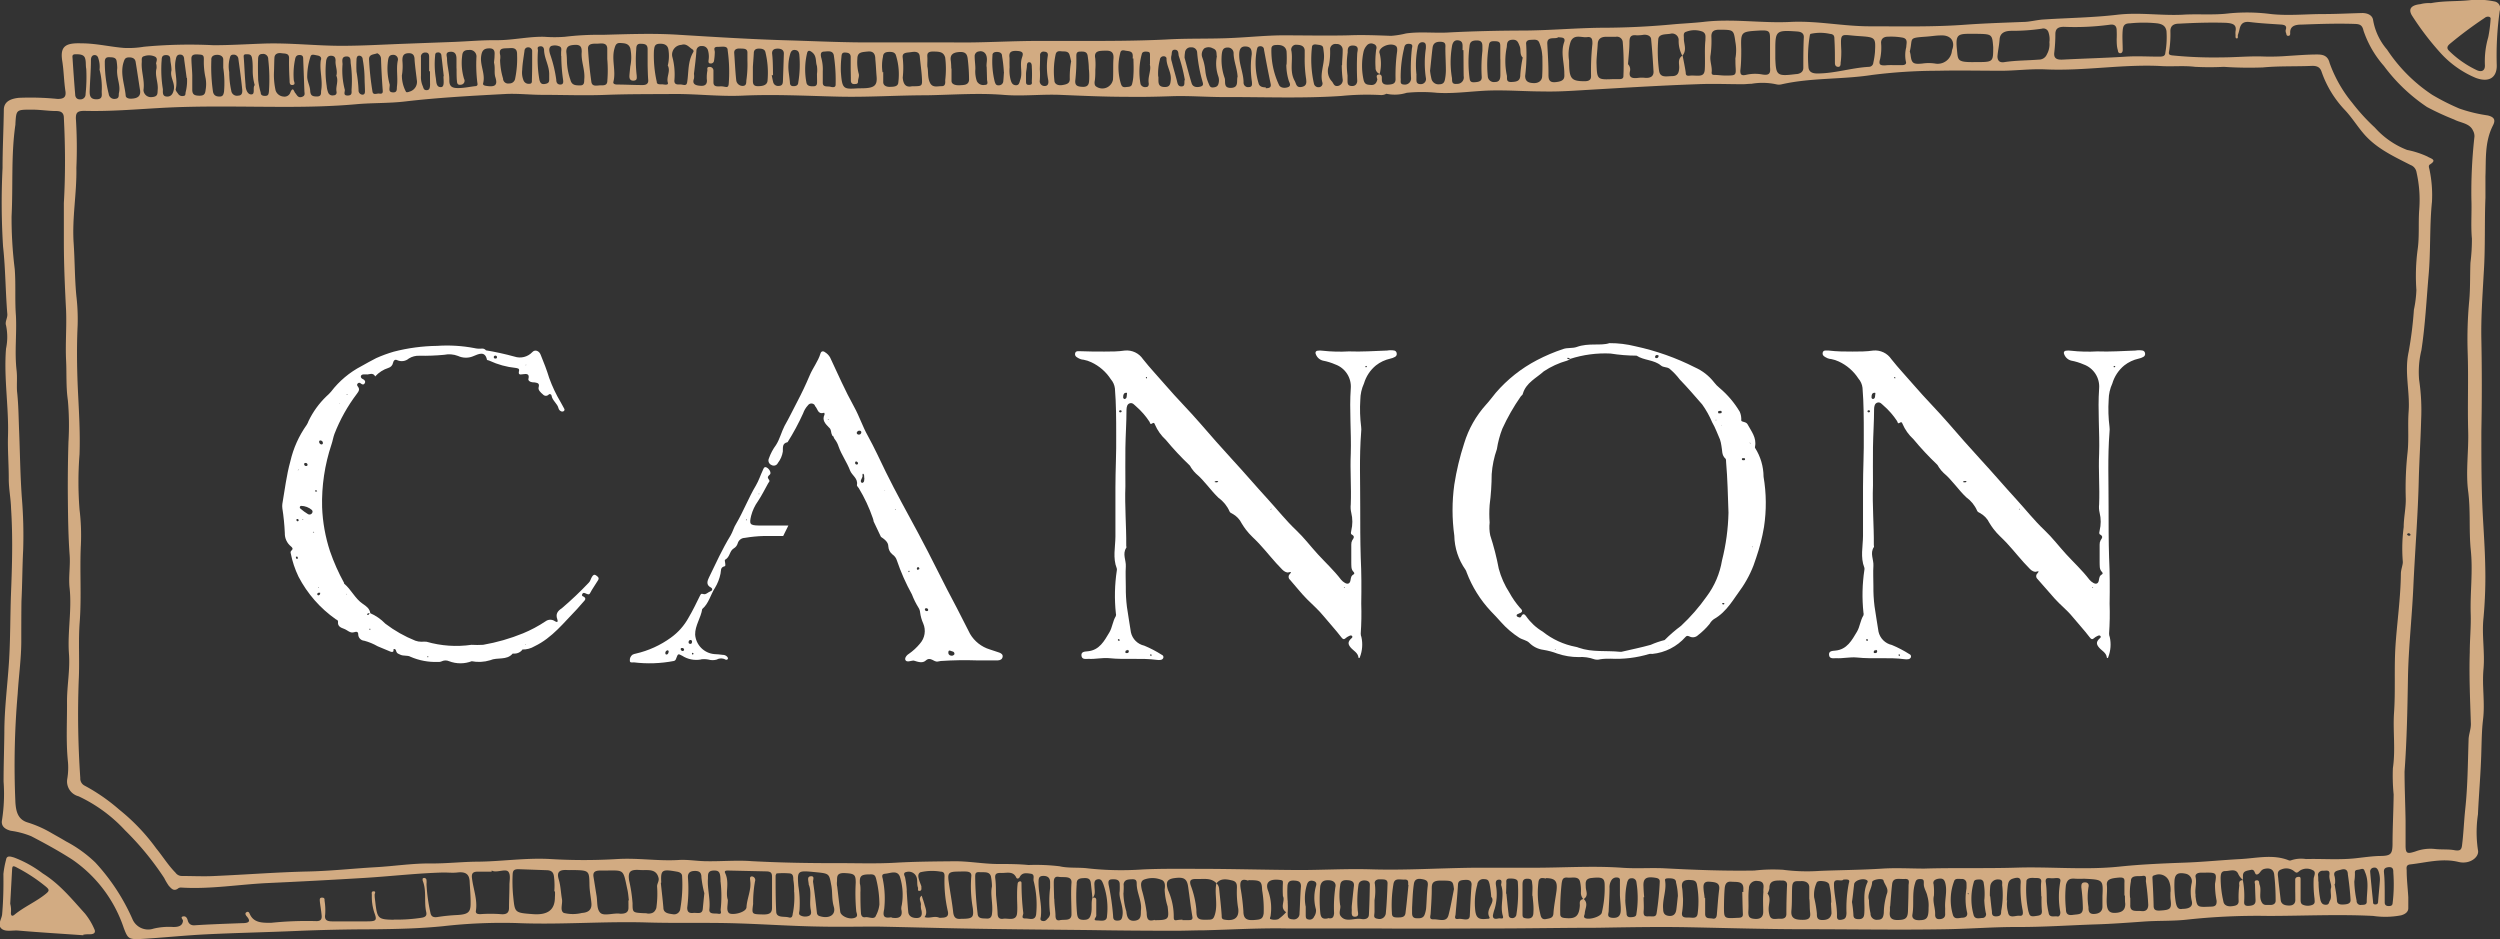 <svg id="Layer_1" data-name="Layer 1" xmlns="http://www.w3.org/2000/svg" xmlns:xlink="http://www.w3.org/1999/xlink" viewBox="0 0 293.61 110.31"><rect x="0" y="0" width="293.61" height="110.31" fill="#333333" stroke="none"/><defs><style>.cls-1,.cls-11,.cls-4,.cls-6,.cls-9{fill:none;}.cls-2{fill:#d2ab82;}.cls-3{clip-path:url(#clip-path);}.cls-11,.cls-4,.cls-6,.cls-9{stroke:#fff;stroke-miterlimit:10;}.cls-4{stroke-width:7px;}.cls-5{clip-path:url(#clip-path-2);}.cls-6{stroke-width:12px;}.cls-7{clip-path:url(#clip-path-3);}.cls-8{clip-path:url(#clip-path-4);}.cls-9{stroke-width:8px;}.cls-10{clip-path:url(#clip-path-5);}.cls-11{stroke-width:10px;}</style><clipPath id="clip-path" transform="translate(-1.5 0.37)"><path class="cls-1" d="M83.84,77.08a3.07,3.07,0,0,1-2.23-.44c-.47-.25-.48-.24-.67.25-.06.17-.1.33-.31.37a15.11,15.11,0,0,1-4.69.16c-.18,0-.48.09-.47-.21a.78.78,0,0,1,.3-.68,1.26,1.26,0,0,1,.41-.14,11.3,11.3,0,0,0,4.11-1.87,7.08,7.08,0,0,0,2.09-2.37c.48-.81.89-1.67,1.31-2.52.1-.19.13-.33.42-.23s.55-.23.84-.33.21-.36.06-.43c-.64-.31-.42-.82-.24-1.2.8-1.65,1.56-3.33,2.52-4.9.27-.45.4-1,.66-1.39.86-1.46,1.46-3.05,2.33-4.51.33-.56.53-1.2.81-1.79.08-.18.16-.49.48-.3s.54.64.34.82-.33.29-.13.55,0,.33-.07.48c-.39.7-.75,1.43-1.19,2.09a5.18,5.18,0,0,0-.8,1.7c-.24,1-.17,1.14.91,1.16.89,0,1.78,0,2.67,0l9.75,0c.14,0,.29,0,.43,0,.6-.06.74-.27.53-.86a18.54,18.54,0,0,0-1.65-3.53c-.08-.12-.24-.26-.22-.36.16-.79-.58-1.13-.8-1.7-.38-1-1-1.83-1.35-2.82a2.77,2.77,0,0,0-.43-.84,1.7,1.7,0,0,1-.47-1,.69.69,0,0,0-.26-.43c-.4-.42-.82-.83-.49-1.5,0-.07,0-.23-.08-.2-.75.23-.72-.52-1.06-.81,0,0,0-.05,0-.07a.49.49,0,0,0-.81,0,2.66,2.66,0,0,0-.57.95A28.07,28.07,0,0,1,94,51.56c-.65.14-.54.6-.56,1.1A2.88,2.88,0,0,1,92.86,54a.53.53,0,0,1-.74.25.58.58,0,0,1-.32-.78,6,6,0,0,1,.84-1.58c.45-.71.63-1.52,1-2.24.54-.94,1-1.91,1.51-2.88s1-2,1.42-3,1-1.67,1.29-2.62c.08-.28.31-.33.54-.15a1.7,1.7,0,0,1,.59.61c.91,1.94,1.77,3.91,2.82,5.8.61,1.1,1,2.32,1.62,3.42.76,1.38,1.42,2.82,2.11,4.24,1.19,2.42,2.51,4.77,3.78,7.14,1.58,2.93,3,5.94,4.58,8.87.53,1,1,2,1.53,3a4.07,4.07,0,0,0,2.31,1.82c.38.14.77.24,1.14.38.21.08.43.23.37.51s-.27.38-.57.4c-.8,0-1.61,0-2.41,0a41.79,41.79,0,0,0-4.28.07l-.34.06c-.48.11-.86-.63-1.43-.11-.39.35-.92.15-1.41,0-.21,0-.45.09-.67.1s-.41-.17-.3-.45a1,1,0,0,1,.4-.44,6.39,6.39,0,0,0,1.31-1.21,2.22,2.22,0,0,0,.38-2.35,4.62,4.62,0,0,1-.37-1.32,1.21,1.21,0,0,0-.2-.56,9,9,0,0,1-.76-1.54,24.48,24.48,0,0,1-1.77-4,1.28,1.28,0,0,0-.5-.68,1.28,1.28,0,0,1-.5-.95c0-.55-.5-.88-.93-1.17s-.84-.53-1.33-.13a.49.49,0,0,1-.41.07,14.35,14.35,0,0,0-3.16,0c-1,0-2.07,0-3.1,0h-5.7a15.83,15.83,0,0,0-2.23.22.88.88,0,0,0-.83.64,1,1,0,0,1-.47.6c-.51.31-.42,1-1,1.32-.1.05,0,.27,0,.41s.08.33-.08.37c-.51.12-.39.5-.47.87a5.17,5.17,0,0,1-.65,1.66c-.53.81-.72,1.83-1.5,2.49-.14,1-.85,1.94-.83,3a2.48,2.48,0,0,0,2.25,2.29c.34,0,.69.06,1,.09a.67.67,0,0,1,.53.24c.07.09.13.21,0,.31a.24.24,0,0,1-.23,0,1,1,0,0,0-1,0,1.78,1.78,0,0,1-1,0,2.65,2.65,0,0,0-1,0c0-.05.09-.1,0-.15ZM103,55.74c0-.13,0-.47-.14-.47s0,.29-.1.43a.67.67,0,0,0-.07.16c-.07.15-.18.3,0,.46a.16.16,0,0,0,.15,0c.18-.1.15-.28.17-.45S103,55.82,103,55.74Zm10.59,20.68c0-.28-.23-.27-.4-.34s-.29-.09-.31.12a.35.35,0,0,0,.3.43A.37.37,0,0,0,113.62,76.41Zm-11.48-26a.24.24,0,0,0,.19.25.29.29,0,0,0,.36-.27c0-.13-.11-.19-.23-.19A.28.28,0,0,0,102.14,50.42ZM81.66,75.73c-.13,0-.23,0-.22.17a.25.25,0,0,0,.15.17.17.17,0,0,0,.25-.11C81.86,75.83,81.77,75.76,81.66,75.73Zm28.61-4.67c-.09,0-.16.06-.15.16a.21.21,0,0,0,.24.18.14.14,0,0,0,.15-.16A.22.22,0,0,0,110.27,71.06ZM79.91,76a.32.32,0,0,0-.27.27c0,.12,0,.25.16.23s.2-.18.23-.32A.15.15,0,0,0,79.91,76Zm2.87-1c0-.12-.07-.22-.2-.21s-.22.13-.21.28a.16.16,0,0,0,.15.17C82.68,75.29,82.76,75.2,82.78,75Zm19.31-21.19a.16.16,0,0,0-.16.15.19.19,0,0,0,.17.23.15.15,0,0,0,.17-.14A.2.2,0,0,0,102.09,53.85Zm7.24,12.71c.1,0,.16-.05.14-.15a.18.18,0,0,0-.09-.12.12.12,0,0,0-.18.09A.14.14,0,0,0,109.33,66.56Zm-26.47,10s.1-.07.1-.11-.06-.07-.1-.11-.1.07-.1.11S82.83,76.48,82.86,76.52Zm25.35-9.68.11-.09s0-.05,0-.07-.11,0-.13,0S108.2,66.79,108.22,66.83Zm-19-6.17s0-.06,0-.06-.11,0-.1.09a.09.09,0,0,0,0,.06C89.14,60.77,89.18,60.73,89.17,60.66Zm9.61-11.77c0-.07,0-.08-.08,0s0,0,0,.06Zm6.57,8.36.05,0v-.07Zm-14.72.41,0-.07s-.06,0-.07,0,0,0,0,.07Zm22,14.16-.05,0,.05,0Zm-1.19-1.49v0l0,0Zm-4.78-10.82c0-.06,0-.08-.07-.06s0,.05,0,.05Zm-8.8-16.34.06,0-.06,0Z"/></clipPath><clipPath id="clip-path-2" transform="translate(-1.5 0.37)"><path class="cls-1" d="M131.2,40.92c.81,0,1.61,0,2.41-.12a2.29,2.29,0,0,1,2.12,1c.85,1.08,1.8,2.07,2.7,3.12,1.29,1.5,2.7,2.9,4,4.4s2.48,2.85,3.76,4.24c1.44,1.56,2.81,3.17,4.24,4.73,1.1,1.2,2.11,2.49,3.3,3.61.92.87,1.68,1.88,2.53,2.81s1.9,1.9,2.74,3a1.59,1.59,0,0,0,.46.38c.32.18.57.09.64-.27s.07-.56.37-.73c.12-.07.1-.19,0-.29-.33-.32-.25-.76-.27-1.14,0-.69,0-1.38,0-2.07a1,1,0,0,1,.11-.5c.16-.25.35-.46-.05-.68-.17-.09-.09-.3-.06-.47a4.4,4.4,0,0,0,0-2.08,2.86,2.86,0,0,1-.06-1c.08-2-.09-4,0-5.94.08-2.56-.18-5.11,0-7.66a2.76,2.76,0,0,0-1.82-2.83,6.68,6.68,0,0,0-1.47-.45,1.2,1.2,0,0,1-.85-.86.25.25,0,0,1,.23-.3,1.83,1.83,0,0,1,.6,0,18.45,18.45,0,0,0,3.09.08c1.49.06,3-.05,4.48-.1a2.42,2.42,0,0,1,.86,0,.36.36,0,0,1,.27.3.38.38,0,0,1-.19.44,1.79,1.79,0,0,1-.56.21,4.19,4.19,0,0,0-1.69.8,4.33,4.33,0,0,0-1.4,2.12,4.71,4.71,0,0,0-.43,1.92,16.68,16.68,0,0,0,.1,3.18,2.44,2.44,0,0,1,0,.6c-.23,2.93-.1,5.86-.11,8.79,0,2,0,4,.06,5.95.09,1.81.09,3.61.06,5.41a34.32,34.32,0,0,1-.06,3.52,1,1,0,0,0,.08.41,4.11,4.11,0,0,1-.18,2.36c0,.1-.15.15-.16.06-.06-.59-.6-.81-.92-1.19s-.34-.65,0-1c.1-.09.27-.19.17-.34s-.27-.06-.39,0a1.44,1.44,0,0,0-.36.23c-.25.23-.37.1-.54-.12-.62-.82-1.33-1.57-2-2.39S155.7,70.7,155,70s-1.34-1.54-2-2.28a.45.45,0,0,1,0-.69c.25-.28.05-.24-.16-.18s-.5-.08-.73-.31c-1-1-1.81-2.07-2.75-3.08-.51-.55-1.07-1-1.54-1.63-.18-.22-.32-.47-.48-.71a2.59,2.59,0,0,0-1.11-1.16c-.13-.05-.29-.15-.33-.27a3.8,3.8,0,0,0-1.28-1.58c-.95-.9-1.64-2-2.66-2.86a3.55,3.55,0,0,1-.5-.59c-.11-.13-.16-.32-.29-.42a34,34,0,0,1-2.75-2.95,5.2,5.2,0,0,1-1.28-1.8c-.08-.22-.14-.25-.36-.11s-.21-.12-.28-.22a8.75,8.75,0,0,0-1.57-1.8c-.22-.18-.4-.46-.73-.37s-.39.44-.4.77c0,1.49-.11,3-.13,4.48s0,3,0,4.48c-.09,2.35.12,4.68.1,7,0,.09.05.2,0,.25-.48.72,0,1.47-.05,2.2s0,1.61,0,2.41a17.28,17.28,0,0,0,.13,2.32c.16,1,.3,2,.47,3a2.06,2.06,0,0,0,1.57,1.56,13.23,13.23,0,0,1,2.05,1.07.29.29,0,0,1,.19.35.37.37,0,0,1-.32.25,1.31,1.31,0,0,1-.43,0c-1.86-.25-3.74,0-5.59-.2-.84-.08-1.64.13-2.45.08-.32,0-.78.11-.83-.38s.4-.47.74-.51c1.38-.13,1.94-1.22,2.54-2.22.35-.59.39-1.32.76-1.92a.55.55,0,0,0,0-.33,19.69,19.69,0,0,1,.11-5,.56.56,0,0,0,0-.26c-.49-1.23-.17-2.49-.16-3.74q0-2.89,0-5.78c0-2,.12-4.08.09-6.11,0-1.84,0-3.68-.15-5.51a2,2,0,0,0-.48-1.08,5.48,5.48,0,0,0-2.3-2,3.69,3.69,0,0,0-.89-.29,1.33,1.33,0,0,1-.42-.09c-.28-.14-.65-.27-.59-.64s.45-.26.71-.27C129.36,40.92,130.28,40.92,131.2,40.92Zm2.4,5.57c.28-.08.21-.34.25-.54s0-.2-.1-.19c-.27,0-.34.25-.34.48A.21.21,0,0,0,133.61,46.5ZM133.24,48c0-.14-.06-.19-.15-.19a.14.14,0,0,0-.16.15.16.16,0,0,0,.3,0Zm.68,28c-.12,0-.23,0-.25.17s.06.16.15.16.23,0,.25-.17S134,76,133.92,75.94ZM144.58,56.2s-.07-.07-.11-.08-.22,0-.3.07.07.08.11.08A.33.33,0,0,0,144.58,56.2Zm-7.9,20.49s.07-.08.07-.12-.06-.14-.15-.08a.15.15,0,0,0,0,.13S136.64,76.67,136.68,76.69ZM133,74.78s-.06-.09-.1-.1a.14.14,0,0,0-.11.07c0,.09,0,.14.13.13S133,74.82,133,74.78Zm3.21-30.83c0-.06-.07-.07-.12,0s0,.06,0,.06l.1.09Zm25.85-1.26s-.07-.09-.11-.09-.07.06-.11.09.07.09.11.08S162,42.71,162.05,42.68ZM150.82,59.42c0-.07,0-.08-.08,0s0,0,0,.06S150.8,59.43,150.82,59.42Zm.93,4.87-.06,0,0,0Zm7.66,4.29-.07,0,0,.07s0,0,.07,0S159.4,68.6,159.41,68.58Zm-30.77-27c0,.05,0,.08,0,.08s0,0,0-.05S128.66,41.62,128.64,41.61Z"/></clipPath><clipPath id="clip-path-3" transform="translate(-1.5 0.37)"><path class="cls-1" d="M219.09,40.92c.81,0,1.61,0,2.41-.12a2.29,2.29,0,0,1,2.12,1c.85,1.08,1.8,2.07,2.7,3.12,1.29,1.5,2.7,2.9,4,4.4s2.48,2.85,3.76,4.24c1.44,1.56,2.81,3.17,4.24,4.73,1.1,1.2,2.11,2.49,3.3,3.61.92.87,1.68,1.88,2.53,2.81s1.9,1.9,2.74,3a1.59,1.59,0,0,0,.46.38c.32.18.57.09.64-.27s.07-.56.37-.73c.12-.07.1-.19,0-.29-.33-.32-.25-.76-.27-1.14,0-.69,0-1.38,0-2.07a1,1,0,0,1,.11-.5c.16-.25.35-.46-.05-.68-.17-.09-.09-.3-.06-.47a4.4,4.4,0,0,0,0-2.08,2.86,2.86,0,0,1-.06-1c.08-2-.09-4,0-5.94.08-2.56-.18-5.11,0-7.66a2.76,2.76,0,0,0-1.82-2.83,6.68,6.68,0,0,0-1.47-.45,1.2,1.2,0,0,1-.85-.86.25.25,0,0,1,.23-.3,1.83,1.83,0,0,1,.6,0,18.45,18.45,0,0,0,3.09.08c1.49.06,3-.05,4.48-.1a2.42,2.42,0,0,1,.86,0,.36.36,0,0,1,.27.3.38.38,0,0,1-.19.44,1.79,1.79,0,0,1-.56.21,4.19,4.19,0,0,0-1.69.8,4.33,4.33,0,0,0-1.4,2.12,4.71,4.71,0,0,0-.43,1.92,16.68,16.68,0,0,0,.1,3.18,2.44,2.44,0,0,1,0,.6c-.23,2.93-.1,5.86-.11,8.79,0,2,0,4,.06,5.95.09,1.81.09,3.61.06,5.41a34.32,34.32,0,0,1-.06,3.52,1,1,0,0,0,.08.41,4.11,4.11,0,0,1-.18,2.36c0,.1-.15.15-.16.06-.06-.59-.6-.81-.92-1.19s-.34-.65,0-1c.1-.09.27-.19.17-.34s-.27-.06-.39,0a1.44,1.44,0,0,0-.36.23c-.25.23-.37.1-.54-.12-.62-.82-1.33-1.57-2-2.39s-1.44-1.39-2.1-2.14-1.34-1.54-2-2.28a.45.45,0,0,1,0-.69c.25-.28.05-.24-.16-.18s-.5-.08-.73-.31c-1-1-1.81-2.07-2.75-3.08-.51-.55-1.07-1-1.54-1.63-.18-.22-.32-.47-.48-.71a2.59,2.59,0,0,0-1.11-1.16c-.13-.05-.29-.15-.33-.27a3.8,3.8,0,0,0-1.28-1.58c-.95-.9-1.64-2-2.66-2.86a3.55,3.55,0,0,1-.5-.59c-.11-.13-.16-.32-.29-.42a34,34,0,0,1-2.75-2.95,5.2,5.2,0,0,1-1.28-1.8c-.08-.22-.14-.25-.36-.11s-.21-.12-.28-.22a8.75,8.75,0,0,0-1.57-1.8c-.22-.18-.4-.46-.73-.37s-.39.44-.4.77c0,1.49-.11,3-.13,4.48s0,3,0,4.48c-.09,2.35.12,4.68.1,7,0,.09.05.2,0,.25-.48.72,0,1.47-.05,2.2s0,1.61,0,2.41a17.28,17.28,0,0,0,.13,2.32c.16,1,.3,2,.47,3a2.06,2.06,0,0,0,1.57,1.56,13.23,13.23,0,0,1,2.05,1.07.29.29,0,0,1,.19.35.37.37,0,0,1-.32.25,1.31,1.31,0,0,1-.43,0c-1.86-.25-3.74,0-5.59-.2-.84-.08-1.64.13-2.45.08-.32,0-.78.11-.83-.38s.4-.47.74-.51c1.38-.13,1.94-1.22,2.54-2.22.35-.59.39-1.32.76-1.92a.55.55,0,0,0,0-.33,19.69,19.69,0,0,1,.11-5,.56.56,0,0,0,0-.26c-.49-1.23-.17-2.49-.16-3.74q0-2.89,0-5.78c0-2,.12-4.08.09-6.11,0-1.84,0-3.68-.15-5.51a2,2,0,0,0-.48-1.08,5.48,5.48,0,0,0-2.3-2,3.69,3.69,0,0,0-.89-.29,1.33,1.33,0,0,1-.42-.09c-.28-.14-.65-.27-.59-.64s.45-.26.71-.27C217.25,40.92,218.17,40.92,219.09,40.92Zm2.4,5.57c.28-.08.21-.34.25-.54s0-.2-.1-.19c-.27,0-.34.25-.34.48A.21.21,0,0,0,221.5,46.5ZM221.13,48c0-.14-.06-.19-.15-.19a.14.14,0,0,0-.16.15.16.16,0,0,0,.3,0Zm.68,28c-.12,0-.23,0-.25.17s.06.16.15.16.23,0,.25-.17S221.9,76,221.81,75.94ZM232.47,56.2s-.07-.07-.11-.08-.22,0-.3.07.07.08.11.08A.33.33,0,0,0,232.47,56.2Zm-7.9,20.49s.07-.08.07-.12-.06-.14-.15-.08a.15.15,0,0,0,0,.13S224.53,76.67,224.57,76.69Zm-3.69-1.91s-.06-.09-.1-.1a.14.14,0,0,0-.11.07c0,.09,0,.14.13.13S220.86,74.82,220.88,74.78Zm3.21-30.83c0-.06-.07-.07-.12,0s0,.06,0,.06l.1.09Zm25.85-1.26s-.07-.09-.11-.09-.07.06-.11.09.07.09.11.08S249.91,42.71,249.95,42.68ZM238.71,59.42c0-.07,0-.08-.08,0s0,0,0,.06S238.69,59.43,238.71,59.42Zm.93,4.87-.06,0,0,0Zm7.66,4.29-.07,0,0,.07s0,0,.07,0S247.29,68.6,247.3,68.58Zm-30.77-27c0,.05,0,.08,0,.08s0,0,0-.05S216.55,41.62,216.53,41.61Z"/></clipPath><clipPath id="clip-path-4" transform="translate(-1.5 0.37)"><path class="cls-1" d="M190.51,39.93a12.26,12.26,0,0,1,3.06.37,28.89,28.89,0,0,1,7,2.48,5.82,5.82,0,0,1,2.22,1.73,3.76,3.76,0,0,0,.66.68A11,11,0,0,1,205.83,48,2.19,2.19,0,0,1,206,49c0,.22.56.12.74.46.44.82,1.08,1.57.88,2.61a.22.22,0,0,0,0,.16,6.38,6.38,0,0,1,1,3.39,18.54,18.54,0,0,1,.05,5.91,22.41,22.41,0,0,1-.91,3.58,13.11,13.11,0,0,1-1.63,3.46c-1,1.34-1.79,2.9-3.34,3.77a1.74,1.74,0,0,0-.51.57,8.35,8.35,0,0,1-1.36,1.32.86.86,0,0,1-1,.15c-.17-.07-.31-.13-.46.05a6,6,0,0,1-3.91,2,1.21,1.21,0,0,0-.34,0,13.41,13.41,0,0,1-4.58.56c-.4,0-.8,0-1.2.07a1.25,1.25,0,0,1-.68,0,4.55,4.55,0,0,0-1.86-.26,7.66,7.66,0,0,1-2.49-.41,8.28,8.28,0,0,0-1.64-.44,2.84,2.84,0,0,1-1.65-.82c-.31-.32-.82-.36-1.21-.62a10.31,10.31,0,0,1-2.1-1.8c-.38-.44-.8-.87-1.21-1.3a13.8,13.8,0,0,1-2.84-4.55,1.09,1.09,0,0,0-.14-.32,7.16,7.16,0,0,1-1.31-4,21.81,21.81,0,0,1,0-6,31.12,31.12,0,0,1,1.16-4.85,12,12,0,0,1,2.56-4.53c.41-.44.76-.93,1.15-1.4A16.4,16.4,0,0,1,182,41.93a20.55,20.55,0,0,1,3.09-1.31c.49-.18,1.1-.06,1.59-.24C188.07,39.87,189.54,40.27,190.51,39.93ZM197,74.8h0l0,0a17.21,17.21,0,0,1,1.93-1.67,22.13,22.13,0,0,0,3-3.44,9.7,9.7,0,0,0,1.81-4.24,24.93,24.93,0,0,0,.76-5.61c-.07-2-.11-4-.28-5.93,0-.14,0-.34-.07-.41-.48-.41-.36-1-.48-1.51a4.14,4.14,0,0,0-.17-.75c-.3-.68-.55-1.39-.91-2a10.89,10.89,0,0,0-1.17-2.1c-.87-1-1.73-2-2.64-2.94a7.66,7.66,0,0,0-1.22-1.28c-.33-.22-.69-.11-1-.37-.81-.68-2-.58-2.85-1.15a20.11,20.11,0,0,1-3.07-.25,13.37,13.37,0,0,0-4.74.63l-.13-.09c-.06,0-.13-.1-.2,0a.08.08,0,0,0,0,.07.9.9,0,0,0,.21.07.48.48,0,0,0,.15,0l-.4.16a9.7,9.7,0,0,0-2.72,1.25c-.87.79-2.09,1.34-2.46,2.63,0,.13-.18.22-.26.34a24.22,24.22,0,0,0-2.15,3.77,11.29,11.29,0,0,0-.64,2.4,11.21,11.21,0,0,0-.61,2.94,29.31,29.31,0,0,1-.24,3.61,13.73,13.73,0,0,0,0,2.07,4.76,4.76,0,0,0,.07,1.51,31,31,0,0,1,1,3.91,9.9,9.9,0,0,0,1.25,2.81A10,10,0,0,0,180,71c.27.25.44.5-.08.67l-.16.08c-.08,0-.16.1-.14.2s.16.15.27.18a.2.2,0,0,0,.28-.12c.19-.4.42-.23.57,0a6.26,6.26,0,0,0,1.94,1.8,8.9,8.9,0,0,0,3.9,1.79,1.49,1.49,0,0,1,.33.1c1.58.56,3.24.31,4.85.48a.54.54,0,0,0,.17,0c1.15-.27,2.31-.5,3.44-.82A10,10,0,0,1,197,74.8Zm6.46-26.63c.14,0,.28,0,.24-.18s-.14-.09-.21-.1-.25,0-.21.18S203.42,48.15,203.46,48.18Zm-7.34-6.85c-.13,0-.22.07-.24.2a.14.14,0,0,0,.14.17.24.24,0,0,0,.27-.25C196.3,41.35,196.21,41.33,196.13,41.33Zm10.13,12.11c-.08,0-.19,0-.18.13s.11.12.2.12.18,0,.18-.13S206.34,53.44,206.26,53.44ZM204,70.58a.08.08,0,0,0-.06-.13c-.05,0-.13,0-.16,0s0,.15.06.17S204,70.59,204,70.58ZM207,51.66l.09.08,0-.05L207,51.6ZM203,49l.06,0s0,0,0-.06,0,0-.06,0Zm.67.53v.06l.06,0ZM207.3,63.8c-.06,0-.06.07,0,.11s0,0,0,0S207.32,63.82,207.3,63.8Zm-9.82,11.64v-.05l-.05,0Zm-13.25.48c0-.07-.07-.07-.12,0s0,0,.05,0S184.21,75.93,184.23,75.92Z"/></clipPath><clipPath id="clip-path-5" transform="translate(-1.5 0.37)"><path class="cls-1" d="M58.49,40.76a32.78,32.78,0,0,1,3.43.75A2,2,0,0,0,64,41c.31-.36.82-.19,1,.3.37.9.72,1.8,1,2.72a16.46,16.46,0,0,0,1.35,2.85c.15.25.28.5.41.75a.21.21,0,0,1-.06.3.32.32,0,0,1-.33,0,.51.51,0,0,1-.27-.32c-.13-.58-.72-.9-.82-1.49,0-.14-.19-.27-.33-.15a.45.45,0,0,1-.68,0c-.27-.23-.6-.53-.51-.84.15-.53-.19-.51-.47-.58-.14,0-.29,0-.43-.05s-.35-.16-.3-.36c.16-.62-.23-.61-.63-.55s-.58.07-.47-.41c.06-.28-.2-.29-.4-.33A9.5,9.5,0,0,1,59,42c-.1-.06-.29-.06-.31-.12-.22-1.12-1.08-.62-1.53-.45a2.22,2.22,0,0,1-1.88,0,2.9,2.9,0,0,0-1.62-.13,25.82,25.82,0,0,1-2.92.11,2.17,2.17,0,0,0-1.22.32,1.28,1.28,0,0,1-1.37.2c-.28-.14-.43.06-.49.31a.76.76,0,0,1-.55.6,3.54,3.54,0,0,0-1.55,1l0,0a.47.47,0,0,0-.56-.29,1.88,1.88,0,0,1-.68.05c-.18,0-.37,0-.43.19s.1.31.26.38.32.26.18.48-.32.13-.48,0a.23.23,0,0,0-.32,0c-.14.12-.1.26,0,.38.26.32.1.56-.11.84a19.5,19.5,0,0,0-2.64,4.72c-.15.4-.21.84-.35,1.24a21.46,21.46,0,0,0-1.1,7.37,18.86,18.86,0,0,0,.92,5.15,23.88,23.88,0,0,0,1.66,3.74s0,.06,0,.08c.84.69,1.28,1.76,2.2,2.38.41.28.81.55.88,1.1h-.17c-.08,0-.16,0-.19.13a.08.08,0,0,0,0,.07.17.17,0,0,0,.21-.09l.09-.14a5.58,5.58,0,0,1,1.83,1.26,15,15,0,0,0,3.53,2A2.13,2.13,0,0,0,51,75a3.11,3.11,0,0,1,.6,0,12.55,12.55,0,0,0,5.27.36,11.86,11.86,0,0,0,1.37,0,22.73,22.73,0,0,0,4.69-1.35,15.25,15.25,0,0,0,2.64-1.41.93.93,0,0,1,1.12,0c.27.16.37.06.26-.25-.21-.58,0-.94.54-1.29a40.81,40.81,0,0,0,3.16-3c.18-.16.23-.46.37-.68s.26-.33.49-.17.39.29.23.56c-.31.52-.67,1-.95,1.54-.11.23-.35.08-.54,0s-.29-.07-.37.1,0,.22.14.28c.36.19.22.4,0,.62s-.48.57-.74.84c-1.55,1.58-2.91,3.38-5,4.38a2.66,2.66,0,0,1-1.47.38l0,0,.06,0a1.17,1.17,0,0,1-1,.48c-.06,0-.14,0-.16,0-.7.83-1.78.4-2.64.78a4.49,4.49,0,0,1-2.21.11l-.07,0c-.08,0-.1,0,0,0s.09,0,.13,0a3.72,3.72,0,0,1-2.69,0,1,1,0,0,0-.81,0,.91.91,0,0,1-.5.09,7.41,7.41,0,0,1-3.22-.61c-.33-.2-.82-.05-1.21-.25-.18-.09-.37-.13-.44-.35s-.1-.31-.26-.31,0,.22-.13.31-.21,0-.3,0l-1.51-.63a6.56,6.56,0,0,0-1.57-.65.76.76,0,0,1-.71-.75c0-.3-.18-.35-.48-.25-.47.16-.79-.26-1.19-.4s-.77-.31-.7-.84c0-.18-.14-.21-.26-.28a14,14,0,0,1-4.38-5,11.41,11.41,0,0,1-.92-2.77.28.28,0,0,1,.1-.31c.21-.2.11-.33-.07-.48a1.94,1.94,0,0,1-.72-1.57,26.51,26.51,0,0,0-.29-2.91,1.9,1.9,0,0,1,0-.51c.29-1.66.48-3.35.94-5a12,12,0,0,1,1.92-4.28,2.13,2.13,0,0,0,.22-.46,10.1,10.1,0,0,1,2.09-2.89,5.17,5.17,0,0,0,.55-.55,10.7,10.7,0,0,1,3.57-3q.86-.49,1.73-.94a15.82,15.82,0,0,1,2.07-.76,21.43,21.43,0,0,1,5.09-.68,17.15,17.15,0,0,1,4.36.26,2.58,2.58,0,0,0,.86.06.55.55,0,0,1,.57.29ZM39.13,69.24l-.17,0c-.11,0-.22.07-.2.21a.16.16,0,0,0,.11.1c.13,0,.2-.08.23-.19a1.34,1.34,0,0,0,0-.16Zm-.92-9.54a.88.88,0,0,0-.06-.16,2,2,0,0,0-1.3-.5.18.18,0,0,0-.06.33,6.34,6.34,0,0,0,.88.64A.36.36,0,0,0,38.21,59.71Zm.91-8.35a.15.15,0,0,0-.14.17.32.32,0,0,0,.26.31c.14,0,.2-.09.18-.22A.29.29,0,0,0,39.12,51.36ZM37.37,54c-.1,0-.17.07-.15.17a.22.22,0,0,0,.25.19.14.14,0,0,0,.15-.16A.22.22,0,0,0,37.37,54ZM59.72,41.74c.09,0,.16-.07.15-.17a.18.18,0,0,0-.23-.17.17.17,0,0,0-.15.17C59.49,41.72,59.6,41.75,59.72,41.74ZM36.47,60.58c-.09,0-.16,0-.16.12a.17.17,0,0,0,.07.13.12.12,0,0,0,.19-.07C36.6,60.68,36.55,60.62,36.47,60.58Zm0,4.56c0-.08,0-.15-.14-.14s-.07.08-.07.12,0,.16.14.14S36.46,65.18,36.48,65.14Zm1.85-3.06-.08.1s0,0,.05,0l.12-.06Zm.43-4.76s-.06-.1-.1-.11-.1,0-.15.05.06.1.1.11S38.72,57.33,38.77,57.31Zm3.44,12.12s0,0,.05,0,0,0,0-.05,0,0-.05,0S42.22,69.41,42.21,69.43Zm9.6,7.28s-.05,0-.08,0-.09.06,0,.09a.09.09,0,0,0,.08,0S51.81,76.74,51.81,76.71ZM45,73.48l-.13,0s0,.05,0,.06l.1.09Zm-8.43-18.7-.11.07s0,0,.06,0l.11-.07ZM63.32,42.46l.06,0s0,0-.05,0-.11,0-.08.07S63.29,42.45,63.32,42.46ZM37.11,60.63c0-.06,0-.08-.08,0s0,0,0,.06ZM42.23,46s0,0,.06,0,0,0,0-.06,0,0-.06,0S42.22,46,42.23,46ZM38.93,68.6h-.07s0,0,0,.06h.07S38.93,68.62,38.93,68.6Zm-2-7.3,0,0,.06,0ZM63.26,75.38c0-.05-.06-.06-.1,0s0,0,0,0S63.25,75.39,63.26,75.38ZM41.37,47v.06l.06,0Z"/></clipPath></defs><title>logo-two</title><path id="Border" class="cls-2" d="M2.53,55.81c0-1.67-.14-3.34-.09-5,.1-3.42-.51-6.82-.23-10.25a6.57,6.57,0,0,0,0-2.71c-.15-.45.19-.86.15-1.34-.22-2.64-.21-5.29-.5-7.92a82.55,82.55,0,0,1-.06-9.23c0-2.27.12-4.54.15-6.82,0-.91.67-1.3,1.74-1.42a32.3,32.3,0,0,1,4.58.13c.75,0,1-.24.92-.88C9,9.15,9,7.93,8.8,6.72c-.23-1.62.35-2.07,2.27-2,1.71,0,3.36.41,5,.54a11,11,0,0,0,2.33-.14,57.2,57.2,0,0,1,8.18-.18c1.94,0,3.88-.12,5.82-.19,3.09-.11,6.15.26,9.23.26,2.44,0,4.89-.15,7.34-.24l5.91-.22c1.68-.07,3.35-.22,5-.2,1.87,0,3.7-.44,5.55-.4a15.42,15.42,0,0,0,2.41,0,33,33,0,0,1,4.45-.23c3-.08,6-.2,9,0,4.27.26,8.55.53,12.83.65,3.36.1,6.72.27,10.1.24,3,0,6.05,0,9.08,0,3.56.07,7.13-.2,10.69-.17,1.33,0,2.67,0,4,0,3.49,0,7,0,10.47-.17,2.31-.14,4.64-.07,7-.15s4.35-.31,6.54-.34c2.62,0,5.25.06,7.87,0,1.67-.07,3.32,0,5,.06a10.19,10.19,0,0,0,1.75-.28c1.74-.25,3.49,0,5.24-.13q4.13-.2,8.27-.21c3.12,0,6.23-.29,9.35-.33q4.32,0,8.61-.41c1.16-.1,2.34-.15,3.48-.28,3.46-.41,6.9.19,10.33,0,3.1-.13,6.1.52,9.17.52,3.75,0,7.5.09,11.26-.19,2.22-.16,4.48-.23,6.72-.32.82,0,1.62-.24,2.44-.29,2.9-.19,5.81-.22,8.69-.56,2.57-.3,5.09.12,7.62,0,1.83-.12,3.65.07,5.49-.16a21.84,21.84,0,0,1,4.92.08c2.05.22,4.08,0,6.12,0,1.53,0,3.07-.08,4.6-.12.69,0,1.22.3,1.28.85a7.16,7.16,0,0,0,1.64,3.45,18.71,18.71,0,0,0,5.29,5.3,26.55,26.55,0,0,0,3.2,1.62,17.54,17.54,0,0,0,3.29.8c.92.2.93.63.66,1.17-1,1.95-.81,4-.89,6,0,.83,0,1.67,0,2.51-.12,2.95,0,5.89-.2,8.84-.14,2.58-.33,5.16-.28,7.74.07,3.63.07,7.26,0,10.89,0,2.68,0,5.36.09,8s.31,5.06.36,7.58a52.53,52.53,0,0,1-.2,6.32c-.21,2,.18,4,0,6s.19,3.91-.05,5.89c-.15,1.22-.16,2.48-.2,3.72-.06,2.48-.29,5-.4,7.44a14.11,14.11,0,0,0,0,4.18c.2.8-.93,1.73-2.28,1.4-1.93-.47-3.8.08-5.68.29-.52.06-.42.44-.41.7,0,1.05.13,2.1.19,3.15,0,.43,0,.86,0,1.29s-.34.7-.85.84a9.81,9.81,0,0,1-3.28.07c-4.11-.21-8.22,0-12.32,0a76.2,76.2,0,0,0-9.59.44c-1.65.18-3.32.1-5,.22-1.84.13-3.69.27-5.54.33-3.16.1-6.3.33-9.47.31-2.7,0-5.4.21-8.11.26-5.6.1-11.19,0-16.78,0-4.52,0-9-.14-13.56-.23-3.58-.07-7.16,0-10.73.06-3.74,0-7.47.07-11.21.08-5,0-9.93.05-14.89,0-3.48,0-7,0-10.44,0-3.23-.06-6.46.14-9.69.22-1.19,0-2.39.06-3.58.05q-4.9,0-9.8-.08c-5.68-.06-11.36-.1-17-.23-2.67-.06-5.34-.13-8-.18-2.21,0-4.46.05-6.68,0-3.26-.05-6.52-.28-9.78-.38-3.48-.11-7,0-10.45-.1-5.1-.16-10.19.28-15.3.07a61.42,61.42,0,0,0-8.7.36c-2.73.28-5.49.34-8.26.37-3,0-6.09.07-9.13.2-3.48.15-7,.22-10.45.39-2.48.12-4.94.38-7.42.53-1.75.11-1.8,0-2.29-1.26A15.83,15.83,0,0,0,10,100.59c-1.55-1-3.18-1.89-4.83-2.75a9.84,9.84,0,0,0-2.4-.64C2,97,1.6,96.6,1.74,95.92a19.88,19.88,0,0,0,.18-4.51c0-1.91.07-3.82.09-5.74,0-2.75.36-5.49.54-8.23s.14-5.55.25-8.32c.13-3.26.21-6.51,0-9.77C2.77,58.17,2.52,57,2.53,55.81ZM284.59,43.38a.05.05,0,0,0,0,0l0,0Zm-130,60,0,0Zm78.07,1.14s-.16,0,0,.11,0-.09,0-.13ZM45.79,5.89c-.39.16-.95.09-.95.7a33.34,33.34,0,0,0,.4,3.76c.06.51.52.23.8.27s.44,0,.41-.35q-.14-1.84-.2-3.69a.73.73,0,0,0-.49-.71ZM48.7,8.53a4,4,0,0,0,.47,1.86c.06.13.27.06.43,0A1.19,1.19,0,0,0,50.45,9c-.09-.77-.2-1.55-.26-2.32,0-.44-.1-.84-.76-.8s-.67.49-.67.9a6.6,6.6,0,0,1-.07,1.77Zm129-2.06c0-.46,0-.92,0-1.38s-.08-.6-.6-.62-.69.06-.74.49a13.43,13.43,0,0,0-.13,3.61.72.72,0,0,0,.84.69c.58,0,.62-.41.64-.75,0-.62,0-1.24,0-1.85Zm-97.78.88A4.67,4.67,0,0,0,80,5.44c-.09-.52-.47-.7-1.07-.67s-.57.43-.63.81a13.86,13.86,0,0,0,.33,3.64c0,.42.46.28.73.32s.66.09.58-.19c-.21-.68.34-1.33,0-2l.17,0Zm83.59,1c.36.12.26.42.28.63,0,.43.21.62.76.59s.85-.14.85-.64a20.29,20.29,0,0,1,.19-3.31c0-.26.05-.55-.33-.69-.78-.28-2,.38-1.72,1a5.05,5.05,0,0,1,0,2.38.72.72,0,0,1-.49-.72,10.72,10.72,0,0,1,.08-2.18.45.45,0,0,0-.3-.61A.66.66,0,0,0,162,5a1.64,1.64,0,0,0-.35.66,7.8,7.8,0,0,0,0,3.38c.14.51.39.54.87.57s.65-.27.74-.64C163.24,8.77,163,8.4,163.52,8.37Zm16.87-1.91c-.45-.39-.22-.93-.4-1.38s-.27-.81-.9-.76-.58.48-.62.86a8.1,8.1,0,0,0,0,3.28c.1.33-.17.84.54.82s1.05-.16,1.05-.84a14.42,14.42,0,0,1,.28-2ZM129.8,105.08c.27-.09.44,0,.45.23,0,.62,0,1.24,0,1.86,0,.21-.49.57.11.56.37,0,1.14.21,1.15-.5a8.39,8.39,0,0,0-.44-3.79c-.13-.29-.22-.62-.66-.54s-.39.5-.37.8c0,.48.17,1-.24,1.39-.06-.59-.12-1.18-.19-1.77s-.47-.59-1-.55-.67.27-.66.69A21.41,21.41,0,0,0,128,107c.07.42.18.65.71.66s.77-.12.9-.61C129.81,106.4,129.61,105.73,129.8,105.08Zm79.26-.48,0-.06,0,0c.41.49.23,1,.17,1.57a2.58,2.58,0,0,0,.09,1c.18.65.78.39,1.23.42s.74-.11.75-.54q0-1.73.08-3.46c0-.34-.23-.5-.59-.49-.72,0-1.5-.06-1.48.89A1.74,1.74,0,0,1,209.06,104.6Zm-21.56.61c.58.53.15,1.12.12,1.69,0,.18-.19.37,0,.53.43.29,1.87-.12,2-.6a12.59,12.59,0,0,0,.34-3.22c0-.88-.3-1-1.51-.87-.85.08-.72.59-.71,1.08s.37,1-.27,1.42a1.07,1.07,0,0,1-.3-.82,4.64,4.64,0,0,0-.08-1.13c-.14-.84-.93-.53-1.49-.59s-.62.25-.69.66a28.35,28.35,0,0,0-.17,3.62c0,.31.16.42.5.46,1.27.15,1.7-.18,1.8-1.4C187.07,105.72,186.88,105.31,187.5,105.21Zm-43.13-1.84c-.64-.7-1.55-.47-2.39-.51-.66,0-.81.19-.64.74a10.81,10.81,0,0,1,.67,2.91c0,1.08.2,1.18,1.45,1.13.47,0,.57-.15.7-.53.41-1.25-.06-2.52.2-3.75a1,1,0,0,1,.31.58c.11,1.07.24,2.14.31,3.21,0,.24,0,.42.29.48,1.18.22,1.76-.21,1.66-1.25a11.17,11.17,0,0,1-.17-2.18c0-.45.13-1-.53-1.16S144.86,102.74,144.37,103.37ZM264.91,103a10.2,10.2,0,0,1,.16,2.34c0,.29-.12.72.52.68s.83-.22.81-.71-.05-1.18-.06-1.77c0-.19-.17-.5.19-.52s.26.3.34.5c.26.66-.09,1.35.22,2,.23.51.59.37,1,.39s.68-.16.67-.52c0-1-.05-2.05-.17-3.07-.06-.51-.41-.81-1.13-.65-.45.1-.5.48-.77.62-.49.25-.24-.62-.83-.5s-.94.16-.94.71c0,.16,0,.32,0,.48a2.18,2.18,0,0,1-.53-.66c-.27-.74-1-.39-1.52-.39s-.54.35-.57.74a12.47,12.47,0,0,0,.32,2.81c.07.47.48.64,1,.58s.84-.16.79-.72a10.51,10.51,0,0,1,.08-1.7C264.47,103.38,264.41,103,264.91,103ZM199.08,6.18a3.64,3.64,0,0,1-.43-1.88.77.77,0,0,0-1-.7c-.56.08-1.35,0-1.4.66a17.77,17.77,0,0,0,.09,3.64c.12.91.85.68,1.54.67s.79-.42.83-.92-.24-1.1.4-1.5c.13.66.27,1.32.37,2,0,.25.05.41.42.37s.69,0,1,0c.6,0,.79-.2.82-.79.06-1.13-.05-2.26.07-3.38,0-.43.1-.76-.33-1a2.69,2.69,0,0,0-1.9,0c-.44.11-.28.51-.3.84C199.26,4.81,199.65,5.53,199.08,6.18Zm-6.37,1a.88.88,0,0,1,.23.77c-.2.79.22.93,1,.82a3.43,3.43,0,0,1,.75,0c.73.06,1.07-.24,1-.85-.07-1.21-.15-2.42-.27-3.63,0-.4-.38-.6-.85-.58a4.87,4.87,0,0,1-.84.07c-.72-.1-.85.22-.86.74,0,.89-.11,1.78-.17,2.66l-.05,0Zm-28.44,3.45,0,0,.07,0a1.24,1.24,0,0,1-.72.16,30.06,30.06,0,0,0-4.6.11c-4.6.31-9.21.11-13.82.13-2,0-4.07-.17-6.11-.1-1.75.06-3.5.1-5.25.07-2.61,0-5.22-.12-7.83-.23-2.23-.09-4.47.19-6.67,0-3-.24-6,0-9,.05-3.44,0-6.89.24-10.33.16-3.75-.09-7.49-.29-11.25-.12-2.71.13-5.39-.21-8.09-.19s-5.33,0-8,.1c-2.48.1-5,0-7.43,0-1.46,0-3-.18-4.4-.1-3.94.21-7.88.42-11.8.88-1.88.22-3.81.15-5.7.32-2.78.25-5.57.31-8.36.31-4.89,0-9.78-.15-14.67.13-3,.17-5.93.42-8.9.34-.83,0-1,.22-1,.88a54.16,54.16,0,0,1,.06,5.82c.06,2.94-.52,5.87-.32,8.82.14,2.08.12,4.16.32,6.23a23.28,23.28,0,0,1,.15,3.39c-.11,2.33-.09,4.65,0,7,.12,2.73.32,5.46.22,8.2a41.51,41.51,0,0,0,0,6.48A24.9,24.9,0,0,1,11,63.6c-.15,3,.09,6.06-.14,9.1-.17,2.24,0,4.5-.11,6.74A108.67,108.67,0,0,0,10.93,91a.93.93,0,0,0,.51.9,21.83,21.83,0,0,1,4.07,2.82,23.52,23.52,0,0,1,4.33,4.54c.77.94,1.42,2,2.27,2.86a.92.92,0,0,0,.76.39c1.28,0,2.57.07,3.86,0,3.68-.16,7.35-.45,11-.53,2.64-.06,5.24-.35,7.86-.5,2.22-.12,4.42-.48,6.65-.44,1.71,0,3.41-.18,5.12-.21,2.92,0,5.82-.48,8.78-.31a65.65,65.65,0,0,0,7.86,0c2.41-.15,4.81.26,7.22.11,1-.06,2,.11,3,.14,1.86.05,3.74-.14,5.59,0,3.4.18,6.79.24,10.19.23,2.23,0,4.47.08,6.69-.05s4.68-.15,7-.17c1.63,0,3.25.3,4.87.32,1.24,0,2.5,0,3.73.12a23.85,23.85,0,0,1,3.66.15c1.06.25,2.25.1,3.36.25a35.84,35.84,0,0,0,6.39.12c2.16-.1,4.33-.07,6.48-.07,4,0,7.92.12,11.88.14,2.84,0,5.68-.17,8.53-.08,4,.12,8.05-.15,12.08-.19,2.34,0,4.69,0,7,0,3.43,0,6.87-.24,10.31,0,1.61.12,3.25,0,4.86.06,3.56.19,7.12.33,10.7.27a19.5,19.5,0,0,1,3.36-.09,21.77,21.77,0,0,0,4.34.13c2.46-.1,4.93-.11,7.39-.27,1.62-.1,3.24,0,4.87,0,3.59-.11,7.2,0,10.8-.11,4-.13,8.06.3,12.09-.12,2.48-.26,5-.37,7.46-.46,2.28-.07,4.55-.31,6.82-.43,1.85-.1,3.79-.59,5.63.15a.39.39,0,0,0,.27,0,3.66,3.66,0,0,1,1.75-.15c2-.05,4,.13,6-.11.86-.1,1.73-.22,2.6-.25,1.37,0,1.55-.2,1.57-1.4,0-1.94.11-3.88.13-5.82a22.52,22.52,0,0,1-.09-3.1c.32-2.15,0-4.29.13-6.43.19-2.65,0-5.32.18-8s.6-5.59.63-8.4c0-.53.28-1.12.22-1.48a19.26,19.26,0,0,1,.11-4c0-1.16.29-2.33.24-3.48a38.5,38.5,0,0,1,.22-5.34c.16-1.59,0-3.17.12-4.75.17-2.32-.52-4.64,0-7A45.5,45.5,0,0,0,285,36a13.07,13.07,0,0,0,.29-2.32,23.48,23.48,0,0,1,.14-4.7c.23-1.56.08-3.11.19-4.67a14.68,14.68,0,0,0-.31-4.43,1.1,1.1,0,0,0-.7-.87c-2.06-1.05-4.13-2-5.61-3.8-.73-.87-1.31-1.81-2.09-2.64a12.41,12.41,0,0,1-2.76-4.53c-.17-.51-.53-.7-1.18-.67-1.9.08-3.82,0-5.71.18a44.16,44.16,0,0,1-4.59-.07,33,33,0,0,1-3.37,0c-1.37-.17-2.76,0-4.13-.1-4.48-.21-8.93.6-13.41.4-1.68-.08-3.39.14-5.08.16-2.54,0-5.08-.06-7.62,0a62,62,0,0,0-7.68.49c-3.53.55-7.14.31-10.63,1.1a1.31,1.31,0,0,1-.65,0,7.61,7.61,0,0,0-2.89-.06c-.34,0-.69.05-1,.05-1.79,0-3.58-.08-5.36,0-4.83.17-9.65.48-14.47.76-1.21.07-2.43.12-3.66.09-1.87,0-3.74-.14-5.61-.12-2.28,0-4.54.42-6.84.28a17.59,17.59,0,0,0-3.57,0A4.63,4.63,0,0,1,164.27,10.63Zm-116.53,97a18.91,18.91,0,0,0,3.23-.21c.59-.08.67-.32.58-.71-.26-1.21.07-2.47-.41-3.66,0-.12-.07-.29.16-.31a.27.27,0,0,1,.29.26,2.88,2.88,0,0,1,0,.48,19.86,19.86,0,0,0,.45,3.3c.07.43.28.65.89.54a21.92,21.92,0,0,1,2.34-.23c1.15-.08,1.48-.3,1.5-1.24s-.07-1.78-.11-2.67-.47-1.2-1.47-1.08c-.52.06-1.07,0-1.6,0-3.08.08-6.13.44-9.2.63q-5.73.35-11.47.61c-3.37.16-6.72.74-10.11.53a.57.57,0,0,0-.35.07c-.56.46-.86,0-1.13-.27a7.33,7.33,0,0,1-.55-.93,33.77,33.77,0,0,0-4.59-5.59,17.59,17.59,0,0,0-5.46-4A1.8,1.8,0,0,1,9.4,91.1,7.75,7.75,0,0,0,9.47,89c-.23-2.34-.08-4.69-.1-7,0-1.86.37-3.73.23-5.57-.19-2.6.36-5.18.07-7.78-.14-1.3.12-2.62,0-3.94-.15-2.15-.18-4.3-.2-6.45s0-4.48.07-6.72a32.92,32.92,0,0,0-.07-4.9c-.23-1.58-.13-3.16-.21-4.73-.09-1.94.08-3.89,0-5.85C9.12,33.35,9,30.7,9,28,9,26.52,9,25,9,23.47c.19-3.35.17-6.69,0-10,0-.57-.31-.8-.88-.8-.91,0-1.8-.15-2.71-.16-2,0-2-.07-2.1,1.67,0,0,0,.05,0,.08-.52,3.58-.27,7.18-.45,10.77a48.36,48.36,0,0,0,.37,6.2c.14,1.81,0,3.65.14,5.46.11,2.16-.17,4.32.08,6.46.09.81,0,1.61.05,2.43.18,1.58.18,3.17.25,4.76.1,2.56.13,5.11.31,7.67a53.83,53.83,0,0,1,.16,6.23c-.1,2-.1,4-.2,6C4,71.76,4,73.36,4,74.95c0,2-.3,4.08-.42,6.12a97.84,97.84,0,0,0-.27,12.81c.07,1,.26,2,1.46,2.35A13.19,13.19,0,0,1,7.4,97.38c.62.36,1.25.7,1.86,1.07a15,15,0,0,1,3.43,2.47,24.06,24.06,0,0,1,4.36,6.64,2,2,0,0,0,2.49,1.13,7.82,7.82,0,0,1,2.32-.19c.57,0,1.07-.11,1.13-.72,0-.18-.36-.44,0-.52s.5.23.56.47.25.61.81.57c1.84-.12,3.68-.18,5.52-.25.68,0,1.21-.1.59-.81-.13-.15-.24-.37,0-.49s.32.13.38.26c.47,1,1.42,1,2.48,1a40.25,40.25,0,0,1,5.34-.2c.61,0,.64-.35.6-.72-.05-.54-.15-1.08-.21-1.62,0-.17-.06-.43.27-.42s.28.2.29.37a7.1,7.1,0,0,1,.07,1.61c-.12.72.29.82.94.81,1.3,0,2.6,0,3.9,0,1.13,0,1.29-.08.94-1a6,6,0,0,1-.3-2.09c0-.15-.1-.45.22-.44s.09.28.11.43c0,.35.07.7.1,1.05C45.82,107.52,45.95,107.62,47.74,107.65ZM283.9,90.25c0,1.92.09,3.84.12,5.76,0,1,0,1.95,0,2.92s.21,1,1.15.7a5,5,0,0,1,2.31-.29c.78.09,1.56,0,2.34.15.54.07.76,0,.83-.57.18-1.42.23-2.86.38-4.28.29-2.68.3-5.39.39-8.09,0-.65.29-1.27.27-1.93-.09-2.8-.22-5.59-.13-8.39,0-1.5.16-3,.11-4.5-.08-2.53.28-5,0-7.59-.22-2.26,0-4.54-.3-6.82s.08-4.78,0-7.17c-.08-3.08.05-6.16-.06-9.24a48.13,48.13,0,0,1,.19-6c.13-1.47.08-3,.14-4.43a21.66,21.66,0,0,0,.17-2.83c-.14-1.54,0-3.08-.06-4.61a58.43,58.43,0,0,1,.36-7.37,1.35,1.35,0,0,0-.17-.7c-.39-.88-1.46-.9-2.21-1.3a30.93,30.93,0,0,1-3.19-1.47,20.47,20.47,0,0,1-5.06-4.82,12.13,12.13,0,0,1-2.4-4.15c-.14-.62-.39-.77-1-.79-2.1-.07-4.2,0-6.3.08-.81,0-1.35.22-1.31,1,0,.14,0,.31-.22.32s-.22-.17-.25-.29a.69.69,0,0,1-.06-.39c.18-.5-.1-.62-.6-.65-1.2-.08-2.41-.14-3.6-.29-.79-.1-1.07.22-1.21.79a6.45,6.45,0,0,1-.2.71c-.05.15.07.42-.13.42s-.14-.26-.15-.42a2,2,0,0,1,0-.41c.14-.76-.26-.94-1.11-1-1.85-.06-3.69,0-5.54.1-.7,0-1,.32-1,.86a12.22,12.22,0,0,1-.16,2.42c-.06.3,0,.41.42.45a48.5,48.5,0,0,0,5.77.23c1.65,0,3.3-.17,5-.1a26.12,26.12,0,0,0,2.7-.07c1.18-.07,2.36-.17,3.53-.17.66,0,1.23.14,1.44,1a15.54,15.54,0,0,0,2.66,4.68,23.34,23.34,0,0,0,2.66,2.91,9.79,9.79,0,0,0,3.78,2.62,10.41,10.41,0,0,1,2.4.78c.37.24,1.18.36.29.92-.23.14-.1.4-.06.61a14.57,14.57,0,0,1,.29,3.78c-.29,2.84-.14,5.7-.39,8.56s-.4,5.92-.85,8.87a10.81,10.81,0,0,0-.27,3.47,24.05,24.05,0,0,1,.24,4.67c-.06,2.37-.22,4.73-.28,7.11-.1,4.2-.45,8.4-.64,12.6-.16,3.56-.57,7.1-.63,10.67S284.17,86.59,283.9,90.25Zm-33.81-86h0a10.54,10.54,0,0,0,0-1.05c0-.39-.14-.76-.78-.67a30.76,30.76,0,0,1-5.42.25c-.74,0-1,.28-1,.87a18.27,18.27,0,0,1-.12,2.09c-.11.75.27.93,1,.89,2.48-.13,5-.19,7.44-.35,1.28-.08,2.54,0,3.81,0,.38,0,.75,0,.78-.42a10.4,10.4,0,0,0,.14-2.58c-.1-.58-.45-.82-1.1-.91a15.7,15.7,0,0,0-3.18,0c-.65,0-.81.27-.86.81-.07.78,0,1.55,0,2.33,0,.14-.06.37-.29.37s-.27-.21-.28-.36C250.1,5.13,250.1,4.7,250.09,4.27ZM217.75,5.61c0,.31,0,.85-.08,1.39,0,.2,0,.51-.32.48S217,7.19,217,7c0-.92,0-1.84-.06-2.75,0-.3,0-.6-.52-.64a5.25,5.25,0,0,0-2.29,0s-.07.09-.07.14a14.79,14.79,0,0,0-.16,3.85c.08.43.36.65,1,.66,2.08,0,4-.66,6.08-.78a.52.52,0,0,0,.53-.48,9.35,9.35,0,0,0,.19-1.2c.1-1.81.09-1.8-2-1.94S217.65,3.34,217.75,5.61ZM66.68,104.32H66.6a8.89,8.89,0,0,0,0-1.37c-.06-.48,0-1.09-.87-1.12l-3.36-.12c-.49,0-.64.17-.66.58a17.48,17.48,0,0,0,.06,2.6c.2,1.93.14,1.94,2.32,2.1,1.77.13,2.59-.52,2.58-2C66.69,104.75,66.69,104.53,66.68,104.32Zm20.3,1c0,.66-.19,1.19.11,1.52s2,0,2.08-.64c.05-1.05.59-2.05.44-3.12,0-.17-.13-.53.22-.52a.43.43,0,0,1,.34.58,14.4,14.4,0,0,0-.22,2.66c-.16,1.22-.19,1.2,1.22,1.23.68,0,1-.16,1-.79,0-1.21,0-2.41,0-3.62,0-.49-.16-.63-.63-.65l-4.51-.1c-.23,0-.51,0-.36.31C87.21,103.31,86.65,104.48,87,105.37Zm21-1.13c.06.89.11,1.72.19,2.55.06.54.53.73,1.07.7s.56-.47.49-.86a1.81,1.81,0,0,1-.08-.64c.08-.37-.37-.78.1-1.12.11.35.24.7.33,1.05s.4,1,0,1.46c.56.22,1.16-.18,1.72.08a.69.69,0,0,0,.28,0c.55,0,.87-.16.74-.75a15.57,15.57,0,0,1-.39-4.08c0-.27,0-.57-.46-.58a6,6,0,0,0-2.37.07c-.53.27-.07,1.09.11,1.65a.38.38,0,0,1,0,.08c0,.19.06.44-.22.46s-.13-.25-.18-.39c-.2-.53.09-1.14-.43-1.62a1,1,0,0,0-.93-.21c-.43.09-.23.41-.16.61A11.67,11.67,0,0,1,108,104.24Zm10.5.58h0c.06.7.15,1.4.18,2.1,0,.41.12.75.67.66s1.53.34,1.62-.65c.06-.62,0-1.24,0-1.86s0-1.08.07-1.62a.29.29,0,0,1,.3-.26c.15,0,.15.15.15.25a29.77,29.77,0,0,0,.21,3.48c0,.26-.33.66.29.63.44,0,1.11.3,1.22-.49a11.37,11.37,0,0,0-.3-3.94c-.06-.29.18-.76-.34-.83s-1-.16-1.29.39c-.08.17-.31.28-.41.06-.38-.83-1.19-.49-1.85-.54-.5,0-.65.14-.62.57C118.48,103.46,118.46,104.14,118.48,104.82Zm-59.24-2.9V102l-1.59,0c-.57,0-.79.16-.72.75.15,1.29.67,2.54.46,3.86-.05.32.22.39.55.38a16.49,16.49,0,0,1,2.34,0c.75.08,1-.19,1-.73,0-.89.05-1.78.05-2.67,0-.54.17-1.19-.12-1.57s-1.15.05-1.75-.07ZM242.19,4.59a2.54,2.54,0,0,0-.11-1.17A.62.62,0,0,0,241.3,3a23.59,23.59,0,0,1-3.54.25c-.72,0-1.36.19-1.42,1s-.2,1.34-.25,2c0,.42.18.77.78.68,1.35-.21,2.72-.19,4.08-.3A1,1,0,0,0,241.9,6,2.37,2.37,0,0,0,242.19,4.59ZM75.3,105.38h.06c-.05-.4-.08-.81-.16-1.2-.59-2.68-.25-2.29-3.2-2.31-.72,0-.88.26-.79.78.12.72.23,1.45.35,2.17s0,1.55.43,2,1.55,0,2.35.12h.09c.58,0,.89-.2.88-.72C75.31,105.92,75.31,105.65,75.3,105.38Zm-6.69-3.57a3.53,3.53,0,0,1-.49,0c-1-.06-1.24.29-1,1.1s.24,1.55.38,2.32c.1.55-.28,1.34.22,1.62a4.41,4.41,0,0,0,2.12,0c.84-.05,1.17-.45,1.12-1.12s-.22-1.44-.23-2.16C70.7,101.84,70.72,101.84,68.61,101.81ZM206,5.45c0,.69,0,1.58-.11,2.47,0,.43.09.62.63.51a4.74,4.74,0,0,1,1.86-.07c1,.2,1.06-.19,1-.85,0-1,0-2.1,0-3.15s0-1.21-1.3-1.14C205.94,3.35,205.94,3.35,206,5.45Zm-109.52,98c-.05-.46-.22-.88.26-.91s.22.44.25.67c.18,1.2.31,2.41.45,3.61a.43.43,0,0,0,.35.41c1.1.34,1.91-.16,1.64-1.1s-.14-1.65-.29-2.47c-.27-1.43-.2-1.44-1.88-1.6-2.11-.21-2.13-.19-2,1.6a12.48,12.48,0,0,1,.14,2.81c0,.25-.17.51.09.66a1.21,1.21,0,0,0,1,.07c.34-.14.28-.45.23-.72C96.52,105.47,96.87,104.36,96.47,103.49ZM210,5.62h0c0,.3,0,.59,0,.89.08,2,.19,2.1,2.45,1.82h.09c.46-.07.74-.3.75-.71,0-1.21,0-2.42.06-3.64,0-.44-.31-.62-.77-.65C210.1,3.15,210,3.24,210,5.46,210,5.51,210,5.57,210,5.62ZM77.56,7.21h0c0-.6,0-1.19,0-1.79s-.34-.64-.84-.65-.49.4-.5.69a15.93,15.93,0,0,0,.06,3.08c0,.21.08.53-.35.56s-.52-.25-.51-.54.07-.74.1-1.11a5.1,5.1,0,0,0,0-2.16c-.2-.56-.65-.58-1.16-.61s-.59.29-.7.67c-.36,1.3.21,2.6-.12,3.89-.06.25.18.31.42.32,1,0,2,.06,3,.06.43,0,.71-.15.67-.6S77.57,7.8,77.56,7.21ZM83,8.3a1.83,1.83,0,0,1,0,.57c-.25.68.24.81.83.84s.75-.31.68-.8a4.32,4.32,0,0,1,.07-1c0-.17-.09-.43.25-.42a.43.43,0,0,1,.46.43c0,.46,0,.92,0,1.38,0,.65.65.43,1.07.48s.65.21.72-.25a18.35,18.35,0,0,0-.12-4c0-.59-.72-.38-1.15-.4-.61,0-.36.36-.36.63a7.57,7.57,0,0,1-.09,1,.37.37,0,0,1-.45.32c-.24,0-.21-.25-.19-.4a2.63,2.63,0,0,0-.07-1.13.68.68,0,0,0-.73-.51.56.56,0,0,0-.63.57C83.23,6.45,83.11,7.42,83,8.3ZM189,7c.06,2,.06,2,2,1.92h.75c.27,0,.42-.13.41-.36a31.65,31.65,0,0,0-.08-4,.68.68,0,0,0-.8-.61c-.38,0-.75,0-1.13,0-.64,0-.94.26-1,.75C189.11,5.5,189,6.37,189,7ZM75.79,105.71c0,1.1,0,1.1,1.33,1.17.16,0,.31,0,.46.05.52,0,.81-.13,1-.65a11.91,11.91,0,0,0,.09-2.56c0-.34.27-.61.17-1-.29-1.14-1.32-.85-2.15-.91-1.18-.09-1.45.18-1.31,1.2A17.85,17.85,0,0,1,75.79,105.71ZM205.31,6.5a5.32,5.32,0,0,0,0-1.94c-.2-1.45-.21-1.43-1.9-1.44-.66,0-.91.23-.92.76a12.37,12.37,0,0,1-.09,2.19c-.14.72.22,1.39.12,2.09,0,.2.09.27.34.27.44,0,.87.08,1.31.07,1.22,0,1.23,0,1.16-1.1C205.31,7.05,205.32,6.7,205.31,6.5Zm20.48-.84a3.37,3.37,0,0,1,.09.38c.12,1,.27,1.17,1.41,1.05a5,5,0,0,1,1.45,0,1.68,1.68,0,0,0,2-1.48,2,2,0,0,1,.09-.31c.25-.93-.32-1.56-1.38-1.51-.56,0-1.12.1-1.69.14C225.55,4.09,226.18,4.06,225.8,5.65Zm20.46,97.17a9.54,9.54,0,0,1-1,0c-.66-.06-.95.08-1.12.74a13,13,0,0,0,0,2.81c0,.42.09.8.8.7s1.19,0,1.19-.82a21.3,21.3,0,0,0-.18-2.42c0-.31,0-.57.41-.58s.51.27.43.56a7.14,7.14,0,0,0,0,2.34c0,.37,0,.83.64.81s1-.31,1-.87c0-.4,0-.81,0-1.21C248.51,102.94,248.51,102.94,246.25,102.83Zm24.81,1.47c0-.38,0-.86,0-1.35,0-.26.19-.33.42-.34s.21.2.21.34c0,.76,0,1.51,0,2.26,0,.3,0,.58.3.69a1.46,1.46,0,0,0,1.09,0c.36-.16.25-.44.25-.71a13.45,13.45,0,0,1-.1-2.42c.07-.34.31-.77-.13-.95a1.47,1.47,0,0,0-1.56.11c-.3.28-.39.2-.63,0a1.45,1.45,0,0,0-1.48-.19c-.54.17-.41.62-.37,1,.08.86.2,1.72.29,2.57.06.52.46.67,1,.67s.75-.3.72-.75C271.07,104.95,271.07,104.67,271.06,104.3ZM33.67,8.26a8.44,8.44,0,0,0,.2,2,1.06,1.06,0,0,0,.92.71.72.72,0,0,0,.82-.51c.33-.72.41-.06.57.1s.29.6.75.46.33-.42.32-.69q-.07-1.86-.14-3.72c0-.25,0-.51-.41-.52s-.5.25-.55.54A8.54,8.54,0,0,0,36,9c0,.2.27.56-.13.61s-.35-.35-.36-.56c-.05-.86-.08-1.73-.06-2.59,0-.6-.47-.52-.89-.58s-.8.06-.83.53S33.7,7.61,33.67,8.26Zm80.71,99.28c1.38,0,1.5-.16,1.37-1.26a14.83,14.83,0,0,1-.18-3.7c.06-.4-.16-.56-.55-.59s-.62,0-.93,0c-1.21,0-1.31.18-1.17,1.2.16,1.18.39,2.34.52,3.52C113.51,107.43,113.8,107.6,114.39,107.54ZM233.56,3.6c-2.07,0-2.43-.12-2.23,1.85.13,1.31,0,1.51,2.26,1.47,2,0,2,0,2-1.76C235.47,3.63,235.47,3.63,233.56,3.6ZM101.41,7.8h0c0-.49,0-1,0-1.46s-.31-.53-.69-.54-.38.3-.4.54A12.5,12.5,0,0,0,100.25,8c.15,2.16.29,2.11,2.09,2,.09,0,.18,0,.27,0,1.56,0,1.94-.29,1.84-1.4-.06-.67-.08-1.35-.15-2,0-.47-.11-1-.88-.92s-1.23.07-1.23.89a5.2,5.2,0,0,0,.15,1.68c.12.34-.08.63-.07.95s-.26.3-.49.3-.35-.18-.35-.39C101.43,8.67,101.42,8.24,101.41,7.8Zm84.37-1c0,2.09.24,2.36,1.81,2.37.52,0,.78-.16.77-.61a29.17,29.17,0,0,1,.16-3.79c0-.41,0-.87-.62-.78s-1.53-.4-1.93.52A4.59,4.59,0,0,0,185.78,6.76Zm-26.9,99.09c.16.36-.22.93.07,1.32.6.81,1.61.2,2.42.35.4.07.88,0,.9-.51.06-1.18.09-2.36.11-3.54,0-.33-.27-.47-.62-.48s-.66.15-.71.51a12.86,12.86,0,0,0-.1,2.9c0,.35.24.81-.28.85s-.41-.47-.41-.79a3.76,3.76,0,0,1,0-.49c.08-.78.16-1.56.25-2.34.06-.53-.32-.65-.81-.67s-.75.12-.8.59A7.93,7.93,0,0,0,158.88,105.84Zm-21.77,1.81c1.73,0,1.68-.16,1.52-1.61a7.72,7.72,0,0,1-.35-2c.07-.46.08-1-.43-1.15a2.79,2.79,0,0,0-2,0c-.48.21-.33.78-.25,1.19a17.59,17.59,0,0,1,.57,2.69C136.18,107.6,136.36,107.89,137.11,107.66Zm-58-4.38c.1,1,.22,1.94.3,2.91,0,.63.58.7,1.11.77a.73.73,0,0,0,.88-.67,16.4,16.4,0,0,0,.21-3.78c0-.35-.27-.5-.67-.56C79.24,101.69,79.08,101.8,79.16,103.28Zm-24-95.64h0c0-.38,0-.76,0-1.13s-.06-.88-.72-.84S54,6.23,54,6.5c0,.86.29,1.71.27,2.56s.49.93,1.17.91,1.24-.15,1.86-.22c.26,0,.32-.17.27-.34a17,17,0,0,1-.11-3.15.77.77,0,0,0-.89-.76c-.54,0-.75.19-.79.68A6.49,6.49,0,0,0,56,8.89a.46.46,0,0,1-.4.69c-.43.07-.42-.28-.44-.49C55.11,8.61,55.13,8.13,55.12,7.64Zm93,95.39c-1-.39-1,.3-.9.94a25,25,0,0,1,.32,2.65c0,1,.53,1.1,1.48,1,.63-.05.81-.19.9-.75a13,13,0,0,0-.18-2.73C149.69,103.08,149.56,103,148.11,103Zm-7.74,4.62c.3,0,.52,0,.74,0s.5,0,.43-.39c-.2-1.17-.33-2.35-.5-3.52-.14-1-.54-1.19-1.76-1-.75.15-.88.51-.6,1.4a7.53,7.53,0,0,1,.67,3.2c0,.32.12.37.44.3A4.28,4.28,0,0,1,140.38,107.64Zm-34.17-.29c1,.17,1.34-.18,1.15-1a1.63,1.63,0,0,1,.06-.48,7.12,7.12,0,0,0-.23-3.35c-.32-.78-1.1-.38-1.69-.33s-.32.43-.29.75a11.33,11.33,0,0,1,.14,3.43C105.16,107.21,105.28,107.52,106.21,107.35Zm-11.44-3a7,7,0,0,0-.09-1.45c0-.3,0-.68-.39-.74a8.9,8.9,0,0,0-1.58,0s-.11.18-.11.28c0,1.39,0,2.79.07,4.18,0,.81.95.55,1.46.7s.44-.32.52-.6A10,10,0,0,0,94.77,104.31Zm77.5-.35c-.13-1-.13-1-1.61-1-1,0-1,.46-1,1,0,.95-.07,1.89-.13,2.84,0,.31-.26.74.36.71s1.49.4,1.73-.47S172.07,105,172.27,104Zm-69.71.32h0c0,.81,0,1.62.06,2.43,0,.26.1.62.51.55s1.06.33,1.25-.18a3.6,3.6,0,0,0,.41-1.31,12.48,12.48,0,0,0-.38-3c-.11-.43-.23-.56-.73-.54-1.06,0-1.24.18-1.18,1.11C102.56,103.64,102.56,104,102.56,104.29ZM72.82,6.57c0-.3,0-.76,0-1.21,0-.67-.54-.65-1-.61s-1.3-.13-1.26.62c.07,1.29.21,2.58.39,3.86.09.67.73.4,1.2.42s.68-.12.68-.56A15,15,0,0,0,72.82,6.57Zm27,97.14h0c.12,1,.23,2,.36,3,.06.47.93.9,1.57.75s.34-.53.31-.83a22.67,22.67,0,0,1-.06-3.33c0-.94-.13-1.07-1.26-1.13s-.88.57-.95,1.08A2.08,2.08,0,0,0,99.81,103.7Zm25.5,1.47h0c0,.62.11,1.24.14,1.86,0,.33,0,.78.52.66s1.35.15,1.36-.67c0-1.24-.09-2.47,0-3.72.07-.87-.93-.6-1.5-.7s-.58.38-.58.71C125.26,103.93,125.29,104.55,125.3,105.18Zm98.42-97.9v0l1.12,0c.31,0,.59-.09.47-.44a3.77,3.77,0,0,1,.05-1.68c0-.41.26-1-.48-1.12a7.74,7.74,0,0,0-1.68-.1c-.48,0-.8.23-.8.72a6.24,6.24,0,0,1-.12,1.93c-.21.68.08.75.7.71C223.23,7.27,223.48,7.28,223.73,7.27ZM118,103.73a6.71,6.71,0,0,0-.12-1.17c-.18-.62-.82-.46-1.32-.5s-.52.18-.53.49a38.82,38.82,0,0,0,.29,4.42c.05.59.61.51,1.06.54s.6-.23.63-.61C118.14,105.8,117.79,104.7,118,103.73Zm105.46,2.36c0,.31,0,.42,0,.53-.08.59,0,1.07.9,1.06s1.19-.18,1.22-1.05.06-2,.07-3c0-.32.22-.81-.45-.77s-1.38-.23-1.48.61S223.55,105.35,223.49,106.08Zm35.88-1.29c.18,1.41.18,1.38,1.77,1.31.6,0,.73-.19.72-.68a9.57,9.57,0,0,1-.19-2c.23-1.31.18-1.34-1.29-1.31H260c-.44,0-.72.19-.64.52C259.52,103.36,259.23,104.08,259.37,104.8Zm-53.25-.42h.16a2.89,2.89,0,0,1,0-.4c0-.91-.81-.74-1.41-.8s-.75.33-.79.83c-.06.7-.07,1.4-.08,2.11,0,1.41,0,1.39,1.66,1.3.39,0,.58-.09.56-.46C206.15,106.1,206.14,105.24,206.12,104.38Zm7.9.84h0c0-.46,0-.92,0-1.38s-.35-.75-.95-.73-1-.11-1.06.65c-.05.94,0,1.89-.09,2.82s.45,1.08,1.35,1.08c.74,0,.92-.27.85-.84S214.06,105.75,214,105.21ZM184.51,4c-.35.29-1.33-.19-1.29.76.06,1.23.15,2.47.14,3.71,0,.78.35.91,1.15.76s.72-.58.71-1c0-1.23-.46-2.46,0-3.7C185.36,4,184.93,4.05,184.51,4ZM130.14,7.8c0,.49,0,1-.09,1.46,0,.23,0,.43.23.56A1.27,1.27,0,0,0,132.21,9c.06-.83,0-1.67.06-2.5s-.37-.94-1-.92-1.32,0-1.14.89A7.66,7.66,0,0,1,130.14,7.8Zm52.93,95c-.24,0-.78-.25-.88.38a10.44,10.44,0,0,0,.22,3.85c.06.3.19.63.65.54s.85-.11.88-.66c.06-.88.24-1.76.36-2.64C184.44,103.13,184.18,102.78,183.07,102.76Zm-.44-96.6a4.47,4.47,0,0,0-.36-1.58c-.18-.42-.59-.32-1-.31s-.58.21-.53.53a20.2,20.2,0,0,1-.12,3.7c0,.68.42.83,1,.85s1-.29,1-.85C182.67,7.72,182.65,6.94,182.64,6.16ZM84.22,104.53a12.47,12.47,0,0,1-.34-1.84c0-.54-.19-.8-.85-.77s-.77.41-.73.84a17.47,17.47,0,0,1-.09,3.47c0,.46.17.67.69.62s1.08.22,1.14-.5C84.09,105.8,84.15,105.24,84.22,104.53ZM81.53,4.9a1.15,1.15,0,0,0-1.08,1.36,8,8,0,0,1,.25,2.85c0,.48.37.45.69.44s.73.26.81-.25c.2-1.21.05-2.46.75-3.6,0-.06,0-.22-.13-.27C82.42,5.17,82.11,4.7,81.53,4.9ZM221,105.34a6.88,6.88,0,0,0,.18,1.55.73.73,0,0,0,.85.76c.61,0,.66-.4.71-.79a8,8,0,0,1,.35-2.23c.28-.64-.26-1.08-.39-1.61-.07-.29-1.32-.11-1.33.22C221.34,104,220.76,104.62,221,105.34Zm30-.54h0c0-.46,0-.91,0-1.37s.13-.81-.7-.73-1.43.17-1.36.88-.08,1.55,0,2.33.42,1,1.16.92,1-.43,1-1.05C251.05,105.46,251.07,105.13,251.06,104.81ZM110.41,7.44c.14.55,0,1.24.3,1.89s.91.41,1.38.42.43-.42.42-.7a11,11,0,0,0,0-2.65c-.19-.72-.74-.7-1.41-.72-.85,0-.68.44-.68.85S110.4,7.07,110.41,7.44Zm146,97a2.81,2.81,0,0,0-.15-1.27,1.27,1.27,0,0,0-1.65-.77c-.2.05-.33.09-.32.32.06,1.09.12,2.19.14,3.28,0,.46.2.6.74.57,1.25-.07,1.39-.2,1.25-1.32C256.39,104.95,256.41,104.68,256.4,104.4ZM68.08,6.69A7.18,7.18,0,0,0,68.49,9c.16.67.64.66,1.16.66s.45-.44.47-.73c.11-1.08-.4-2.12-.3-3.21,0-.49-.08-.86-.81-.82s-1,.2-1,.83A8.92,8.92,0,0,1,68.08,6.69Zm65.36,97.81a7.86,7.86,0,0,0,.34,2.16c.06.53.16,1.2,1,1.1s.67-.76.72-1.25c.12-1-.47-2-.5-3,0-.37,0-.64-.54-.62s-.9.06-1,.57C133.49,103.8,133.47,104.15,133.45,104.5ZM108.62,9.76c1.14,0,1.2,0,1.16-.86s-.18-1.77-.26-2.65c-.05-.55-.51-.58-1-.5s-1.11,0-1,.67a10.61,10.61,0,0,1,0,2.33C107.58,9.42,107.8,9.95,108.62,9.76Zm90.54,95.42a8.94,8.94,0,0,1-.1,1.54c-.11.54.12.69.66.67s1.11.23,1.17-.55a10.9,10.9,0,0,0-.1-3.35c-.09-.38-.27-.47-.67-.5-.82-.08-1.19.16-1.07.9C199.12,104.27,199.12,104.65,199.16,105.19Zm-181.22-95c-.17-1.09-.33-2.19-.51-3.28-.06-.38-.34-.54-.79-.53s-.51.23-.62.55c-.43,1.34.12,2.62.24,3.92,0,.24.24.38.61.38C17.73,11.2,18.07,10.88,17.94,10.15ZM169.45,7.94a7.72,7.72,0,0,0,.18,1,.84.84,0,0,0,.89.59c.53,0,.63-.29.69-.62a5.83,5.83,0,0,0,.1-1c0-.86-.06-1.73-.06-2.59,0-.36.11-.74-.5-.78s-.93.18-1,.67C169.64,6.07,169.56,7,169.45,7.94ZM194.6,105h-.07c0,.57.06,1.14,0,1.7,0,.37.05.58.53.55s.93.16,1-.38a32.12,32.12,0,0,0,.37-3.71c0-.26-.16-.38-.45-.43-1.16-.2-1.53.06-1.46,1.05C194.53,104.19,194.56,104.59,194.6,105Zm-42-97.78a13.56,13.56,0,0,0,0-1.54c-.06-.48-.4-.76-1-.77-.39,0-.74,0-.78.4a9.42,9.42,0,0,0,.88,4.27c.14.36.65.44,1.06.29s.2-.49.11-.72A6.46,6.46,0,0,1,152.57,7.22Zm-39.35.46h0c0,.48,0,1,0,1.45s.56.54,1,.51,1,0,1.06-.62a20.12,20.12,0,0,0-.14-2.33c-.06-.61-.18-1-1-.95s-1.12.38-1,1.06A8.2,8.2,0,0,1,113.22,7.68Zm138.44,97.38c0,.35,0,.59,0,.84-.06.91.73.66,1.3.73s.8-.24.81-.72a27.77,27.77,0,0,0-.28-2.78c0-.28.14-.72-.39-.63s-1.38-.16-1.37.65A7.25,7.25,0,0,0,251.66,105.06Zm-35.12.58a8.41,8.41,0,0,0-.22-2c0-.3-.31-.46-.65-.51s-.77-.07-.85.18a3.4,3.4,0,0,0-.29,1.71,14.64,14.64,0,0,1,.32,1.88c0,.41,0,.78.64.78s1-.22,1.08-.79C216.59,106.49,216.55,106.11,216.54,105.64ZM19.89,7.63c0-.19,0-.35-.05-.51s.27-.59-.12-.83a1.68,1.68,0,0,0-1.27-.07c-.4.08-.28.44-.3.69-.09,1.1.37,2.17.2,3.29a.87.87,0,0,0,1,.83c.72-.05.64-.43.67-.84C20.11,9.31,19.65,8.48,19.89,7.63ZM232.45,104a6.51,6.51,0,0,0,0-.68.51.51,0,0,0-.55-.46c-.33,0-.79-.11-.9.26a6.19,6.19,0,0,0-.13,4c.2.54.71.3,1.11.29s.62-.22.55-.59A7.06,7.06,0,0,1,232.45,104ZM228,106.23a3.9,3.9,0,0,0-.14-1.35c-.09-.5-.43-.94-.42-1.42s0-.59-.46-.59-.49.25-.59.58c-.34,1.19-.08,2.4-.29,3.59-.07.38.16.65.71.66C227.78,107.71,228,107.5,228,106.23Zm13.23-1.32c0-.57-.07-1.14,0-1.7s-.5-.44-.84-.47-.94,0-.9.46a12.46,12.46,0,0,0,.23,3.45c.13.37.12.66.73.58s.92-.1.85-.7A15.54,15.54,0,0,1,241.27,104.9Zm-74.35-1.35c0-.31.08-.66-.43-.63s-1.15-.23-1.29.48a14.82,14.82,0,0,0-.19,3.43c0,.46.19.54.65.54s.9,0,.95-.55C166.71,105.74,166.81,104.64,166.92,103.55Zm9.76,1.45a11.83,11.83,0,0,0-.2-1.56c-.11-.36-.14-.57-.66-.57a.69.69,0,0,0-.78.64,8.15,8.15,0,0,0-.23,3.13c.12.81.44,1,1.37.89.16,0,.38,0,.28-.21C175.92,106.44,177.13,105.66,176.68,105ZM24.08,8.45h0c0,.57,0,1.14,0,1.7s.22.71.83.72.69-.26.74-.69a3.93,3.93,0,0,0,0-1.36,8.75,8.75,0,0,1-.21-2.17c0-.37,0-.58-.46-.61s-1-.11-1,.46S24.06,7.8,24.08,8.45Zm233.73,97.92c.94,0,1.24-.36,1.1-.92a4.77,4.77,0,0,1,0-2.15.91.91,0,0,0-.73-1.06c-.93-.19-1.25.07-1.3.84a12.37,12.37,0,0,0,.16,2.58C257.15,106.18,257.33,106.48,257.81,106.37Zm-49.21-2a2.37,2.37,0,0,1,0-.32c.05-.46.06-.92-.65-.95a.87.87,0,0,0-1.05.87c-.12.92,0,1.83-.07,2.74,0,.58.1.8.81.84s.94-.33.94-.83C208.58,106,208.53,105.18,208.6,104.4Zm-33-98.79c0-.14,0-.27,0-.41,0-.38,0-.79-.65-.79s-.83.21-.87.73a14.39,14.39,0,0,0,0,3.62c.05.33.06.59.57.56s.9-.1.87-.63A17.93,17.93,0,0,1,175.6,5.61ZM172.45,107c0,.19-.27.65.35.55.45-.07,1.28.36,1.32-.37.06-1.22.11-2.43.21-3.65,0-.5-.33-.59-.79-.56s-.79.07-.81.58C172.67,104.65,172.55,105.77,172.45,107ZM11.63,7.72c-.09-.42,0-.86-.15-1.28S10.83,6,10.39,6s-.39.23-.37.45c.09,1.42.19,2.84.31,4.26,0,.3.16.62.61.59a.59.59,0,0,0,.61-.62A19,19,0,0,0,11.63,7.72ZM127.3,6.83c-.07-.27-.11-.53-.2-.79-.16-.46-.63-.34-1-.39s-.56.09-.62.36a9.37,9.37,0,0,0-.15,3.05c0,.42.38.65.94.56s.86-.21.87-.69A10.26,10.26,0,0,1,127.3,6.83Zm24.87,98a12.78,12.78,0,0,1,0-1.49c0-.25,0-.31-.3-.36-1.27-.18-1.84.27-1.42,1.31a6.06,6.06,0,0,1,.28,2.86c0,.15-.18.39,0,.43a1.46,1.46,0,0,0,.9,0,5.3,5.3,0,0,0,.92-.82C151.74,106.21,152.48,105.44,152.17,104.87Zm2.56-98.58c0-.22,0-.43,0-.65,0-.52-.38-.7-.92-.71a.57.57,0,0,0-.64.73c.2,1.17-.25,2.39.39,3.52.18.33.17.82.81.7s.56-.57.53-.92A14.91,14.91,0,0,1,154.73,6.29Zm-94.5.39a8.16,8.16,0,0,0,.35,2.21.59.59,0,0,0,.71.58A.67.67,0,0,0,62,8.86a11.45,11.45,0,0,0,.23-2.73c0-.42,0-.91-.8-.85s-1.41-.1-1.18.84A2,2,0,0,1,60.23,6.69Zm97.22,100.81c.58.14.69-.14.73-.56a16.1,16.1,0,0,1,.15-3.07c.12-.42-.15-.79-.77-.81s-.87.16-1,.67a16.91,16.91,0,0,0,0,3.16C156.62,107.42,156.85,107.61,157.45,107.49Zm9.89-1.28h0c0,.22,0,.43,0,.65s0,.62.48.65.84,0,1-.44a3.22,3.22,0,0,0,.17-.71c.07-.88.08-1.77.19-2.65.07-.57-.14-.72-.79-.81s-.81.28-.85.66C167.41,104.44,167.39,105.33,167.34,106.22Zm-81.22-3c0-1.07-.14-1.31-.76-1.3-.84,0-.69.56-.72,1-.07,1.18.3,2.35.17,3.54-.07.65.65.46,1,.53.56.1.3-.27.33-.51A14.62,14.62,0,0,0,86.13,103.21Zm73-95.9h0c0-.59.08-1.18.07-1.77a.67.67,0,0,0-.73-.7.63.63,0,0,0-.75.62,8.07,8.07,0,0,1-.14,1.91,1.79,1.79,0,0,0,.37,1.88c.19.24.24.6.7.51a.68.68,0,0,0,.55-.76C159.12,8.44,159.09,7.87,159.08,7.31Zm78.11,98.09a3.38,3.38,0,0,0,.1,1.4c.11.82.9.36,1.36.42s.4-.35.36-.63a12.93,12.93,0,0,1-.24-3.12c.07-.69-.18-.85-.94-.6-.48.16-.52.53-.57.86A16.08,16.08,0,0,0,237.19,105.4Zm-132-97.27c0,.37,0,.78,0,1.18s.36.57.76.56.91,0,1-.43a7.44,7.44,0,0,0-.27-3.28c-.12-.37-.49-.42-.91-.39s-.59.22-.61.57A5.05,5.05,0,0,0,105.15,8.13ZM89.92,7.5h0c0,.51,0,1,0,1.54,0,.33,0,.7.55.71s1.11-.09,1.17-.62a10.25,10.25,0,0,0-.25-3.39c-.09-.36-.46-.41-.82-.4s-.54.2-.54.53C90,6.41,89.95,7,89.92,7.5Zm44.69-1h-.09a1.69,1.69,0,0,0,0-.48c-.09-.43-.54-.37-.89-.45s-.5,0-.56.27a6.72,6.72,0,0,0,.07,3.62c.09.26.19.45.57.4s.66,0,.75-.38a4.53,4.53,0,0,0,.15-1C134.66,7.82,134.63,7.15,134.61,6.48Zm-95.43.21c.12-.33-.06-.51-.42-.57s-.71-.21-.8.16a7.62,7.62,0,0,0-.38,2.34c0,.53.32,1.08.35,1.65s.27.68.82.67.43-.42.47-.7C39.43,9.05,39,7.87,39.18,6.68ZM173.37,5.52h-.1c0-.08,0-.16,0-.24,0-.39.06-.83-.5-.91s-.71.4-.76.81a10.85,10.85,0,0,0,0,3.52c.08.34-.13.86.6.78a.76.76,0,0,0,.79-.91C173.38,7.56,173.39,6.54,173.37,5.52ZM201.7,105.1h.06c0,.62,0,1.24,0,1.86s.51.48.87.55.47-.16.5-.43c.09-1,.15-2,.28-3,.1-.8-.47-.85-1.16-.9s-.71.4-.68.83S201.67,104.72,201.7,105.1ZM146.85,8.62c-.07-1-.45-1.8-.47-2.7a.67.67,0,0,0-.7-.71c-.57,0-.64.39-.69.8a6.48,6.48,0,0,0,.34,2.79c.14.44-.19,1.19.76,1.15s.6-.84.76-1.32C146.86,8.61,146.85,8.58,146.85,8.62Zm-119.13-1c0-.32,0-.65,0-1s-.31-.56-.74-.55-.7.21-.66.62a20.11,20.11,0,0,0,.2,3.75c.11.42.38.53.78.53s.45-.27.51-.56A12,12,0,0,0,27.72,7.59ZM157,6.25c0-.32-.05-.65-.1-1s-.48-.34-.8-.39-.51.06-.52.32a12.82,12.82,0,0,0,.23,4.25.53.53,0,0,0,.58.44.43.43,0,0,0,.42-.54C156.52,8.31,157,7.29,157,6.25ZM59.52,7c0-.19.06-.49.06-.78s.14-.9-.57-.91-.91.28-1,.91c-.15,1.09.52,2.11.23,3.19-.05.2.13.27.33.3,1.09.18,1.4-.08,1.11-1C59.51,8.18,59.68,7.64,59.52,7Zm84.89-.75c-.08-.32.08-.75-.47-.94a1,1,0,0,0-1,0,1,1,0,0,0-.24,1.06,6.31,6.31,0,0,1,.35,1.5,5.11,5.11,0,0,0,.43,1.64c.09.22.16.41.48.39s.55-.12.63-.4a1.42,1.42,0,0,0,0-.88A4.53,4.53,0,0,1,144.41,6.26Zm97.48,99.24a8.56,8.56,0,0,0,.21,1.34c.08.62.69.36,1,.43s.4-.32.37-.53a9.65,9.65,0,0,1,0-3.55c.13-.62-.6-.38-1-.4s-.74-.12-.72.38C241.87,103.86,241.87,104.55,241.89,105.5ZM15.27,7.62a6.12,6.12,0,0,0-.08-.85c-.09-.43-.52-.41-.89-.42s-.47.19-.49.47a15.17,15.17,0,0,0,.46,3.85.66.66,0,0,0,.77.57c.52-.05.37-.44.43-.7C15.7,9.61,15.14,8.74,15.27,7.62Zm219.28,97.69a7.41,7.41,0,0,0-.08-2,.43.43,0,0,0-.48-.39c-.29,0-.63,0-.68.31a7,7,0,0,0,0,3.93c.18.45.64.3,1,.28a.43.43,0,0,0,.41-.6A9.68,9.68,0,0,1,234.54,105.31Zm-71.62,0c0,.46,0,.92,0,1.38s-.22.76.39.85a.75.75,0,0,0,.94-.71c.11-1.15.16-2.3.2-3.46,0-.54-.51-.45-.9-.47s-.69.19-.59.55A6.56,6.56,0,0,1,162.93,105.34Zm35.63-.43a7.6,7.6,0,0,0-.22-1.61c0-.44-.41-.48-.81-.49-.23,0-.53,0-.48.25.21,1.14-.34,2.25-.22,3.39,0,.45.17.74.72.78s.76-.31.82-.71S198.49,105.44,198.55,104.91Zm77.17-1.44h-.05c.1.64.23,1.27.28,1.91,0,.45.32.53.74.51s.89-.08.86-.55c-.06-1-.17-2-.32-3,0-.31-.12-.73-.77-.55-.49.14-1,.16-.78.81A2.63,2.63,0,0,1,275.73,103.47ZM218,102.93c-.24.31-1.13-.28-1.11.54,0,1.27.39,2.51.35,3.79,0,.47.32.45.7.35s.4-.44.42-.74a14.86,14.86,0,0,1,.28-3.54C218.81,102.89,218.46,102.9,218,102.93Zm1,2.63a14.32,14.32,0,0,1,.17,1.45c0,.36.09.55.56.57s.67-.17.71-.57c.12-1.27-.22-2.58.41-3.81,0,0,0-.15-.09-.19-.41-.3-1.43,0-1.5.45C219.17,104.18,219.11,104.91,219,105.56ZM140.62,6.41c.25.91.52,2,.83,3,.13.42.54.51,1,.4s.34-.36.26-.66a17.39,17.39,0,0,1-.61-3.33.64.64,0,0,0-.7-.63.66.66,0,0,0-.73.61A4.13,4.13,0,0,0,140.62,6.41Zm12.11,99.16a10,10,0,0,1,0,1.3c0,.42,0,.7.59.73a.67.67,0,0,0,.8-.71c.07-1.05.08-2.11.17-3.16,0-.53-.26-.65-.77-.68s-.75.1-.81.57A13.13,13.13,0,0,0,152.74,105.57ZM98.13,8c0,.59,0,1,0,1.34,0,.58.56.39.9.48s.63.08.61-.29a19.25,19.25,0,0,0-.22-3.44c-.14-.57-.73-.42-1.16-.4s-.38.39-.32.68A5,5,0,0,1,98.13,8ZM13.19,7.81a3.06,3.06,0,0,0-.13-1.29c-.05-.23-.19-.44-.48-.42s-.39.28-.4.54c0,1.24-.11,2.48-.15,3.73,0,.49.07.94.84.92s.55-.58.58-1A8.26,8.26,0,0,0,13.19,7.81Zm215.44,97c-.19.71.18,1.47.14,2.25,0,.31.12.54.53.52s.66-.22.65-.57,0-.48,0-.71c-.08-1,.28-2,0-3-.12-.43-.35-.53-.77-.47s-.72.27-.59.66A7.59,7.59,0,0,1,228.63,104.8Zm-99.25-97h0c0-.54-.06-1.08-.14-1.62s-.49-.51-.92-.5-.41.32-.41.6a21.75,21.75,0,0,1-.11,2.67c-.1.69.17.85.88.87s.72-.47.74-.88A8.63,8.63,0,0,0,129.39,7.78Zm-40.1-1c0-.35,0-.7,0-1,0-.52-.47-.46-.88-.48s-.71.12-.67.55c.08,1.07.12,2.14.24,3.2a.75.75,0,0,0,.74.64c.49,0,.42-.41.45-.68A12.87,12.87,0,0,0,89.28,6.78Zm102.47,98h0c0-.54,0-1.08,0-1.62,0-.22.06-.45-.29-.5a.7.7,0,0,0-.66.25,1.54,1.54,0,0,0-.27,1c0,.89-.07,1.78-.1,2.67,0,.32-.28.75.41.81s.95-.23,1-.75S191.77,105.36,191.75,104.74Zm-66.92-.82c0-.24,0-.49,0-.73,0-.52-.28-.78-.84-.76s-.51.42-.52.83c0,1.29.41,2.56.28,3.85,0,.24-.2.53.18.61s.5-.18.69-.36a.76.76,0,0,0,.18-.7A12.58,12.58,0,0,1,124.83,103.91Zm25.32-94c.39,0,.68-.07.58-.52-.28-1.32-.53-2.64-.78-4,0-.24-.17-.43-.47-.41s-.32.21-.37.41a8.29,8.29,0,0,0,.22,4C149.45,9.8,149.75,9.89,150.16,9.89Zm42.23,95.33c0,.51.1,1,.15,1.58,0,.26.1.47.5.45s.63-.08.65-.36a11.52,11.52,0,0,0,0-3.79.51.51,0,0,0-.58-.42c-.31,0-.38.18-.48.41A8.09,8.09,0,0,0,192.39,105.22ZM133,104.31a9,9,0,0,0,0-.94c-.07-.48-.52-.49-.93-.47s-.42.29-.37.63a28.25,28.25,0,0,1,.53,3.7c0,.32.09.53.51.52s.51-.16.58-.54C133.51,106.15,132.86,105.15,133,104.31ZM21.64,7.89c0-.31-.05-.66-.11-1s.07-.79-.53-.79-.48.46-.53.79a14.34,14.34,0,0,0,.16,3.22c0,.38-.07.83.45.86s.73-.32.83-.8C22.08,9.36,21.43,8.7,21.64,7.89Zm6.78.21a10.36,10.36,0,0,0,.24,2.18.67.67,0,0,0,.82.58c.48,0,.49-.42.47-.69-.12-1.22-.29-2.45-.46-3.67a.54.54,0,0,0-.58-.45c-.34,0-.37.21-.43.43A3.69,3.69,0,0,0,28.42,8.09Zm150,96.49c.07.68.15,1.56.26,2.44,0,.18.07.4.34.42a.49.49,0,0,0,.56-.34,16.84,16.84,0,0,0,.18-3.85c0-.44-.55-.46-1-.45s-.34.35-.35.6S178.4,104.05,178.38,104.58Zm56.82.31h0c.06.59.12,1.18.2,1.77,0,.29,0,.62.56.58s.51-.32.53-.64a10,10,0,0,0,.13-2.89c-.07-.33.17-.78-.42-.8a.89.89,0,0,0-1,.83A9.27,9.27,0,0,0,235.2,104.89ZM31.82,9a8.9,8.9,0,0,0,.3,1.51c0,.32.26.4.58.38s.34-.22.38-.46A20.56,20.56,0,0,0,33,6.57a.59.59,0,0,0-.7-.6c-.45,0-.49.36-.49.67C31.78,7.43,31.8,8.21,31.82,9ZM278,103.16a12.14,12.14,0,0,0,.27,2.25.47.47,0,0,0,.59.49c.27,0,.61,0,.6-.38,0-1.15.29-2.31-.19-3.44-.1-.23-.1-.5-.53-.37s-.71,0-.67.49A5.61,5.61,0,0,1,278,103.16ZM148.51,6c0-.44-.05-.86-.66-.91s-.78.31-.81.83c-.06,1.16.49,2.23.51,3.36a.53.53,0,0,0,.61.58c.46,0,.38-.37.37-.62A11.29,11.29,0,0,1,148.51,6ZM41,8.52c.18-.58-.14-1.16-.09-1.75,0-.29-.06-.56-.47-.59s-.55.21-.63.55a11.13,11.13,0,0,0,.06,3,2.65,2.65,0,0,0,.18.79.53.53,0,0,0,.59.31c.34,0,.43-.23.38-.45C40.91,9.77,41.29,9.16,41,8.52Zm-17.58.26q-.14-1.08-.29-2.16c0-.28-.1-.59-.5-.58s-.44.35-.5.65c-.24,1.15.29,2.29,0,3.44,0,.17.2.38.32.56a.56.56,0,0,0,.56.21c.31,0,.26-.25.29-.43A5.33,5.33,0,0,0,23.46,8.78Zm68.83-.32h-.12c.06.26.1.53.17.79a.58.58,0,0,0,.64.47c.44,0,.5-.27.51-.56q.06-1.62.11-3.24c0-.42-.3-.58-.72-.58s-.69.15-.66.59C92.28,6.78,92.27,7.62,92.29,8.46Zm89.21,96.38c0-.51.05-.91,0-1.32s0-.68-.56-.69-.58.33-.59.67c0,1.18,0,2.37,0,3.55,0,.35.13.39.46.44.71.09.82-.32.82-.73C181.64,106.09,181.54,105.42,181.49,104.84ZM120.07,7.54A4.37,4.37,0,0,0,120.19,9c.09.3.19.61.6.64s.44-.35.53-.62c.3-.82-.06-1.67.17-2.5.11-.39.37-.83-.43-.9s-1.1.12-1,.79C120.07,6.71,120.05,7,120.07,7.54Zm39.69,1c0,.27,0,.4,0,.54,0,.32,0,.61.45.65s.66-.22.69-.58a32.45,32.45,0,0,1,0-3.29c.06-.37.21-.84-.45-.88s-.68.4-.67.8A9.68,9.68,0,0,0,159.76,8.49ZM275.24,104c.18-.43-.24-1-.16-1.64s-.39-.45-.75-.47-.64.26-.59.56,0,.53.06.78a10.78,10.78,0,0,0,.23,2.15c.1.27.2.5.61.51s.37-.28.49-.48C275.38,105,275.18,104.56,275.24,104ZM117.38,7.52c-.09-.39.16-.93-.08-1.46a.7.7,0,0,0-.82-.39.55.55,0,0,0-.51.6c0,.49.09,1,.08,1.46a3.48,3.48,0,0,0,.18,1.44.84.84,0,0,0,.92.43c.49,0,.27-.4.27-.65C117.41,8.52,117.4,8.09,117.38,7.52Zm-19.94.85h0a3.32,3.32,0,0,0,0-1c-.18-.53,0-1.15-.55-1.59-.27-.22-.51-.29-.6.08a8.2,8.2,0,0,0-.08,3.47c.08.42.48.45.88.43s.37-.35.37-.61S97.45,8.64,97.45,8.36ZM166,8.62c0-.08,0,.06,0,.19.06.28-.18.74.41.75a.72.72,0,0,0,.81-.75,21.64,21.64,0,0,1,.09-3.39c0-.21.24-.6-.28-.64s-.58.25-.64.57A14.47,14.47,0,0,0,166,8.62Zm1.85-.19c0,.16,0,.27,0,.37,0,.34-.05.71.48.71a.6.6,0,0,0,.63-.74,11.62,11.62,0,0,1,0-3.46c0-.28.07-.69-.36-.72s-.59.34-.62.68A10.51,10.51,0,0,0,167.86,8.43Zm-13,97.65c0,.21,0,.59,0,1s.06.5.4.55a.55.55,0,0,0,.58-.34,1.24,1.24,0,0,0,.22-.86,5,5,0,0,1,0-2.72c.09-.28.08-.54-.35-.63s-.62.14-.71.46A5.32,5.32,0,0,0,154.84,106.08ZM94.11,7.94c.05.46.12.91.16,1.37,0,.24.08.44.41.44s.55-.1.57-.42A12.69,12.69,0,0,0,95.37,6c-.05-.26-.14-.46-.49-.5s-.5.19-.58.48A5.34,5.34,0,0,0,94.11,7.94ZM42,10.19c0,.27-.22.67.34.66s.44-.37.45-.71a14.61,14.61,0,0,0-.09-3c-.06-.36.08-.9-.52-.88s-.47.53-.45.9A8.93,8.93,0,0,0,42,10.19Zm94.56-3c0-.43,0-.76,0-1.08s-.06-.38-.34-.41-.56,0-.62.27a7.81,7.81,0,0,0-.15,3.53.57.57,0,0,0,.66.35c.28,0,.32-.26.3-.44C136.28,8.62,136.75,7.86,136.53,7.18ZM64,7.11H64c0-.51,0-1,0-1.53a.46.46,0,0,0-.51-.39.41.41,0,0,0-.39.4c-.1.75-.24,1.5-.27,2.25A2.44,2.44,0,0,0,63,9.11a.65.65,0,0,0,.67.36c.36,0,.29-.3.3-.5Q64,8,64,7.11Zm3.4-.91c0-.13,0-.27,0-.4,0-.29.15-.64-.29-.76a1.35,1.35,0,0,0-.89,0c-.3.21-.21.59-.13.91A15.11,15.11,0,0,1,66.83,9c0,.32.13.57.5.56s.33-.34.3-.56A19.8,19.8,0,0,1,67.42,6.2Zm52,1.91a17.23,17.23,0,0,0-.22-1.93c0-.33-.29-.46-.64-.45s-.5.18-.48.41a9.81,9.81,0,0,0,.27,3.11c.08.19.12.43.48.4a.51.51,0,0,0,.52-.49C119.37,8.81,119.38,8.46,119.41,8.11ZM66,8.34c0-1-.56-1.83-.6-2.79,0-.21-.08-.53-.48-.48s-.24.3-.24.51A13.8,13.8,0,0,0,64.85,9c.08.3.19.55.58.5S66,9.35,66,9,66,8.56,66,8.34ZM47.27,9.57c0,.49-.2.88.37.91s.44-.44.48-.7c.13-1-.1-2,.09-3a.54.54,0,0,0-.54-.71c-.47,0-.55.31-.6.68A6.85,6.85,0,0,0,47.27,9.57Zm234.3,94.6h0q0,.72,0,1.45c0,.25.13.41.44.42s.47-.07.49-.35a18.09,18.09,0,0,0,.08-3.58c0-.32,0-.71-.61-.63s-.49.47-.47.83C281.56,102.93,281.56,103.55,281.57,104.17ZM52,8H51.9c0-.57,0-1.13,0-1.7,0-.24-.06-.52-.45-.5a.48.48,0,0,0-.51.56c0,.73,0,1.46,0,2.18a2.64,2.64,0,0,0,.2,1.18c.1.23.1.51.48.5s.37-.39.39-.62C52,9,52,8.51,52,8Zm85.55.64c0,.09,0,.25,0,.41,0,.47.09.79.74.8s.66-.41.71-.82c.1-.89-.52-1.65-.5-2.53,0-.16-.18-.29-.4-.26a.43.43,0,0,0-.38.41A6.32,6.32,0,0,0,137.52,8.61Zm-106.13,1a6.24,6.24,0,0,1-.24-1.79c0-.46,0-.92-.08-1.38S30.79,6,30.43,6s-.32.19-.3.42c.08,1.06.11,2.13.21,3.19,0,.45.19,1.11.67,1.11S31.18,10,31.38,9.66ZM140.65,9a19,19,0,0,0-.72-2.83c-.05-.29,0-.69-.45-.7s-.32.45-.41.7a1.3,1.3,0,0,0,.05.71c.18.73.4,1.46.59,2.19.08.31.11.74.58.71S140.52,9.24,140.65,9ZM281,103.08a2.82,2.82,0,0,0-.18-1.18c-.09-.2-.21-.42-.53-.37a.45.45,0,0,0-.43.47c.1,1.18.22,2.35.34,3.52,0,.16,0,.35.3.33s.29-.22.3-.43C280.86,104.68,280.94,103.93,281,103.08ZM44.32,9a13.15,13.15,0,0,0-.22-2.38c0-.24-.16-.46-.43-.45s-.3.31-.3.51a13.58,13.58,0,0,0,0,1.37,16.67,16.67,0,0,1,.24,2.17.49.49,0,0,0,.45.53c.35,0,.3-.35.3-.58S44.33,9.43,44.32,9ZM177.8,103.58c0-.25.19-.65-.26-.64s-.38.45-.34.71a6.16,6.16,0,0,1-.16,2.72,5.05,5.05,0,0,0-.21.79c0,.43.33.41.63.34s.68.17.54-.31C177.64,106,178.22,104.77,177.8,103.58ZM123.62,7.75a9,9,0,0,1,0,1.3.56.56,0,0,0,.58.68c.43,0,.46-.38.41-.69a7.87,7.87,0,0,1-.06-2.81c.05-.26,0-.51-.39-.53a.41.41,0,0,0-.51.45C123.65,6.65,123.64,7.17,123.62,7.75Zm-70,.84c-.09-.78-.18-1.61-.28-2.44a.36.36,0,0,0-.41-.36c-.31,0-.32.21-.33.41a10.26,10.26,0,0,0,.07,2.51c.09.45,0,1.19.64,1.15C53.72,9.84,53.59,9.09,53.58,8.59ZM122,8.34h0c0,.27,0,.54,0,.81s0,.47.39.45.29-.25.29-.44a13.47,13.47,0,0,0,0-1.62c0-.21,0-.6-.3-.6s-.27.36-.29.59S122,8.07,122,8.34Zm162.19,54a.24.24,0,0,0,.26.21c.1,0,.18-.07.14-.16a.31.31,0,0,0-.2-.14C284.33,62.25,284.25,62.32,284.19,62.34ZM287,0c1.54-.3,3.11-.18,4.66-.36a9.31,9.31,0,0,1,2.79.16A.81.81,0,0,1,295.08.9a37.3,37.3,0,0,0-.35,6.44c0,1.44-.95,2-2.46,1.44A11.65,11.65,0,0,1,288,5.71a33,33,0,0,1-3.16-4.15c-.56-.82-.23-1.32.91-1.44A3.85,3.85,0,0,1,287,0ZM294,1.95c0-.07.07-.26-.15-.34a.56.56,0,0,0-.52.11,48.44,48.44,0,0,0-4.12,3.07c-.3.25-.38.5-.11.78a11.88,11.88,0,0,0,3.24,2.28c.52.26,1,.16,1-.52A10.07,10.07,0,0,1,293.73,4,15.06,15.06,0,0,0,294,1.95ZM11.29,109.47c-2.55-.18-5.1-.33-7.65-.55-.67-.06-1.54.2-2-.26s.06-1.09.11-1.65c.14-1.58.17-3.15.15-4.73a10.73,10.73,0,0,1,.31-1.67c.08-.56.55-.38.94-.27a13.39,13.39,0,0,1,3.37,1.87c2,1.25,3.41,3,4.95,4.7a7.8,7.8,0,0,1,1.11,1.84c.16.32.05.59-.46.6-.28,0-.56,0-.85.06Zm-8.59-3.7a3,3,0,0,1,.08,1.08c0,.29.12.46.43.2,1.13-.93,2.56-1.53,3.69-2.46.39-.32.42-.47,0-.82a19.37,19.37,0,0,0-3.4-2.24c-.53-.3-.55-.15-.58.24Zm175-99.11v0ZM48.7,8.53v0Z" transform="translate(-1.5 0.37)"/><g id="A"><g class="cls-3"><path class="cls-4" d="M120,76.79l-8.93-1.09,1-1.75-1.21-7L99.39,42.77,90.07,61.58h0l-3.85,5.34L84.14,75.2a1.65,1.65,0,0,1-1.51,1.36l-7.16.63" transform="translate(-1.5 0.37)"/></g></g><g id="N1"><g class="cls-5"><polyline class="cls-6" points="131.8 79.24 131.05 42.87 159.97 74.85 158.05 33.99"/></g></g><g id="N2"><g class="cls-7"><polyline class="cls-6" points="219.35 79.42 218.6 43.04 247.52 75.02 245.6 34.17"/></g></g><g id="O"><g class="cls-8"><path class="cls-9" d="M207.3,58.5c0,9.8-8.56,18.47-17.75,18.47S174,68.3,174,58.5s5.91-17.67,15.1-17.67S207.3,48.69,207.3,58.5Z" transform="translate(-1.5 0.37)"/></g></g><g id="C"><g class="cls-10"><path class="cls-11" d="M69.43,47.12c-7.5-5.6-22.8-9.15-28.85-1a20.23,20.23,0,0,0-3.51,9.46c-.74,5.56.23,11.73,4.24,15.66a18.6,18.6,0,0,0,8.92,4.43,21,21,0,0,0,10.1.17C65.75,74.39,69.95,70,73,65.31" transform="translate(-1.5 0.37)"/></g></g></svg>